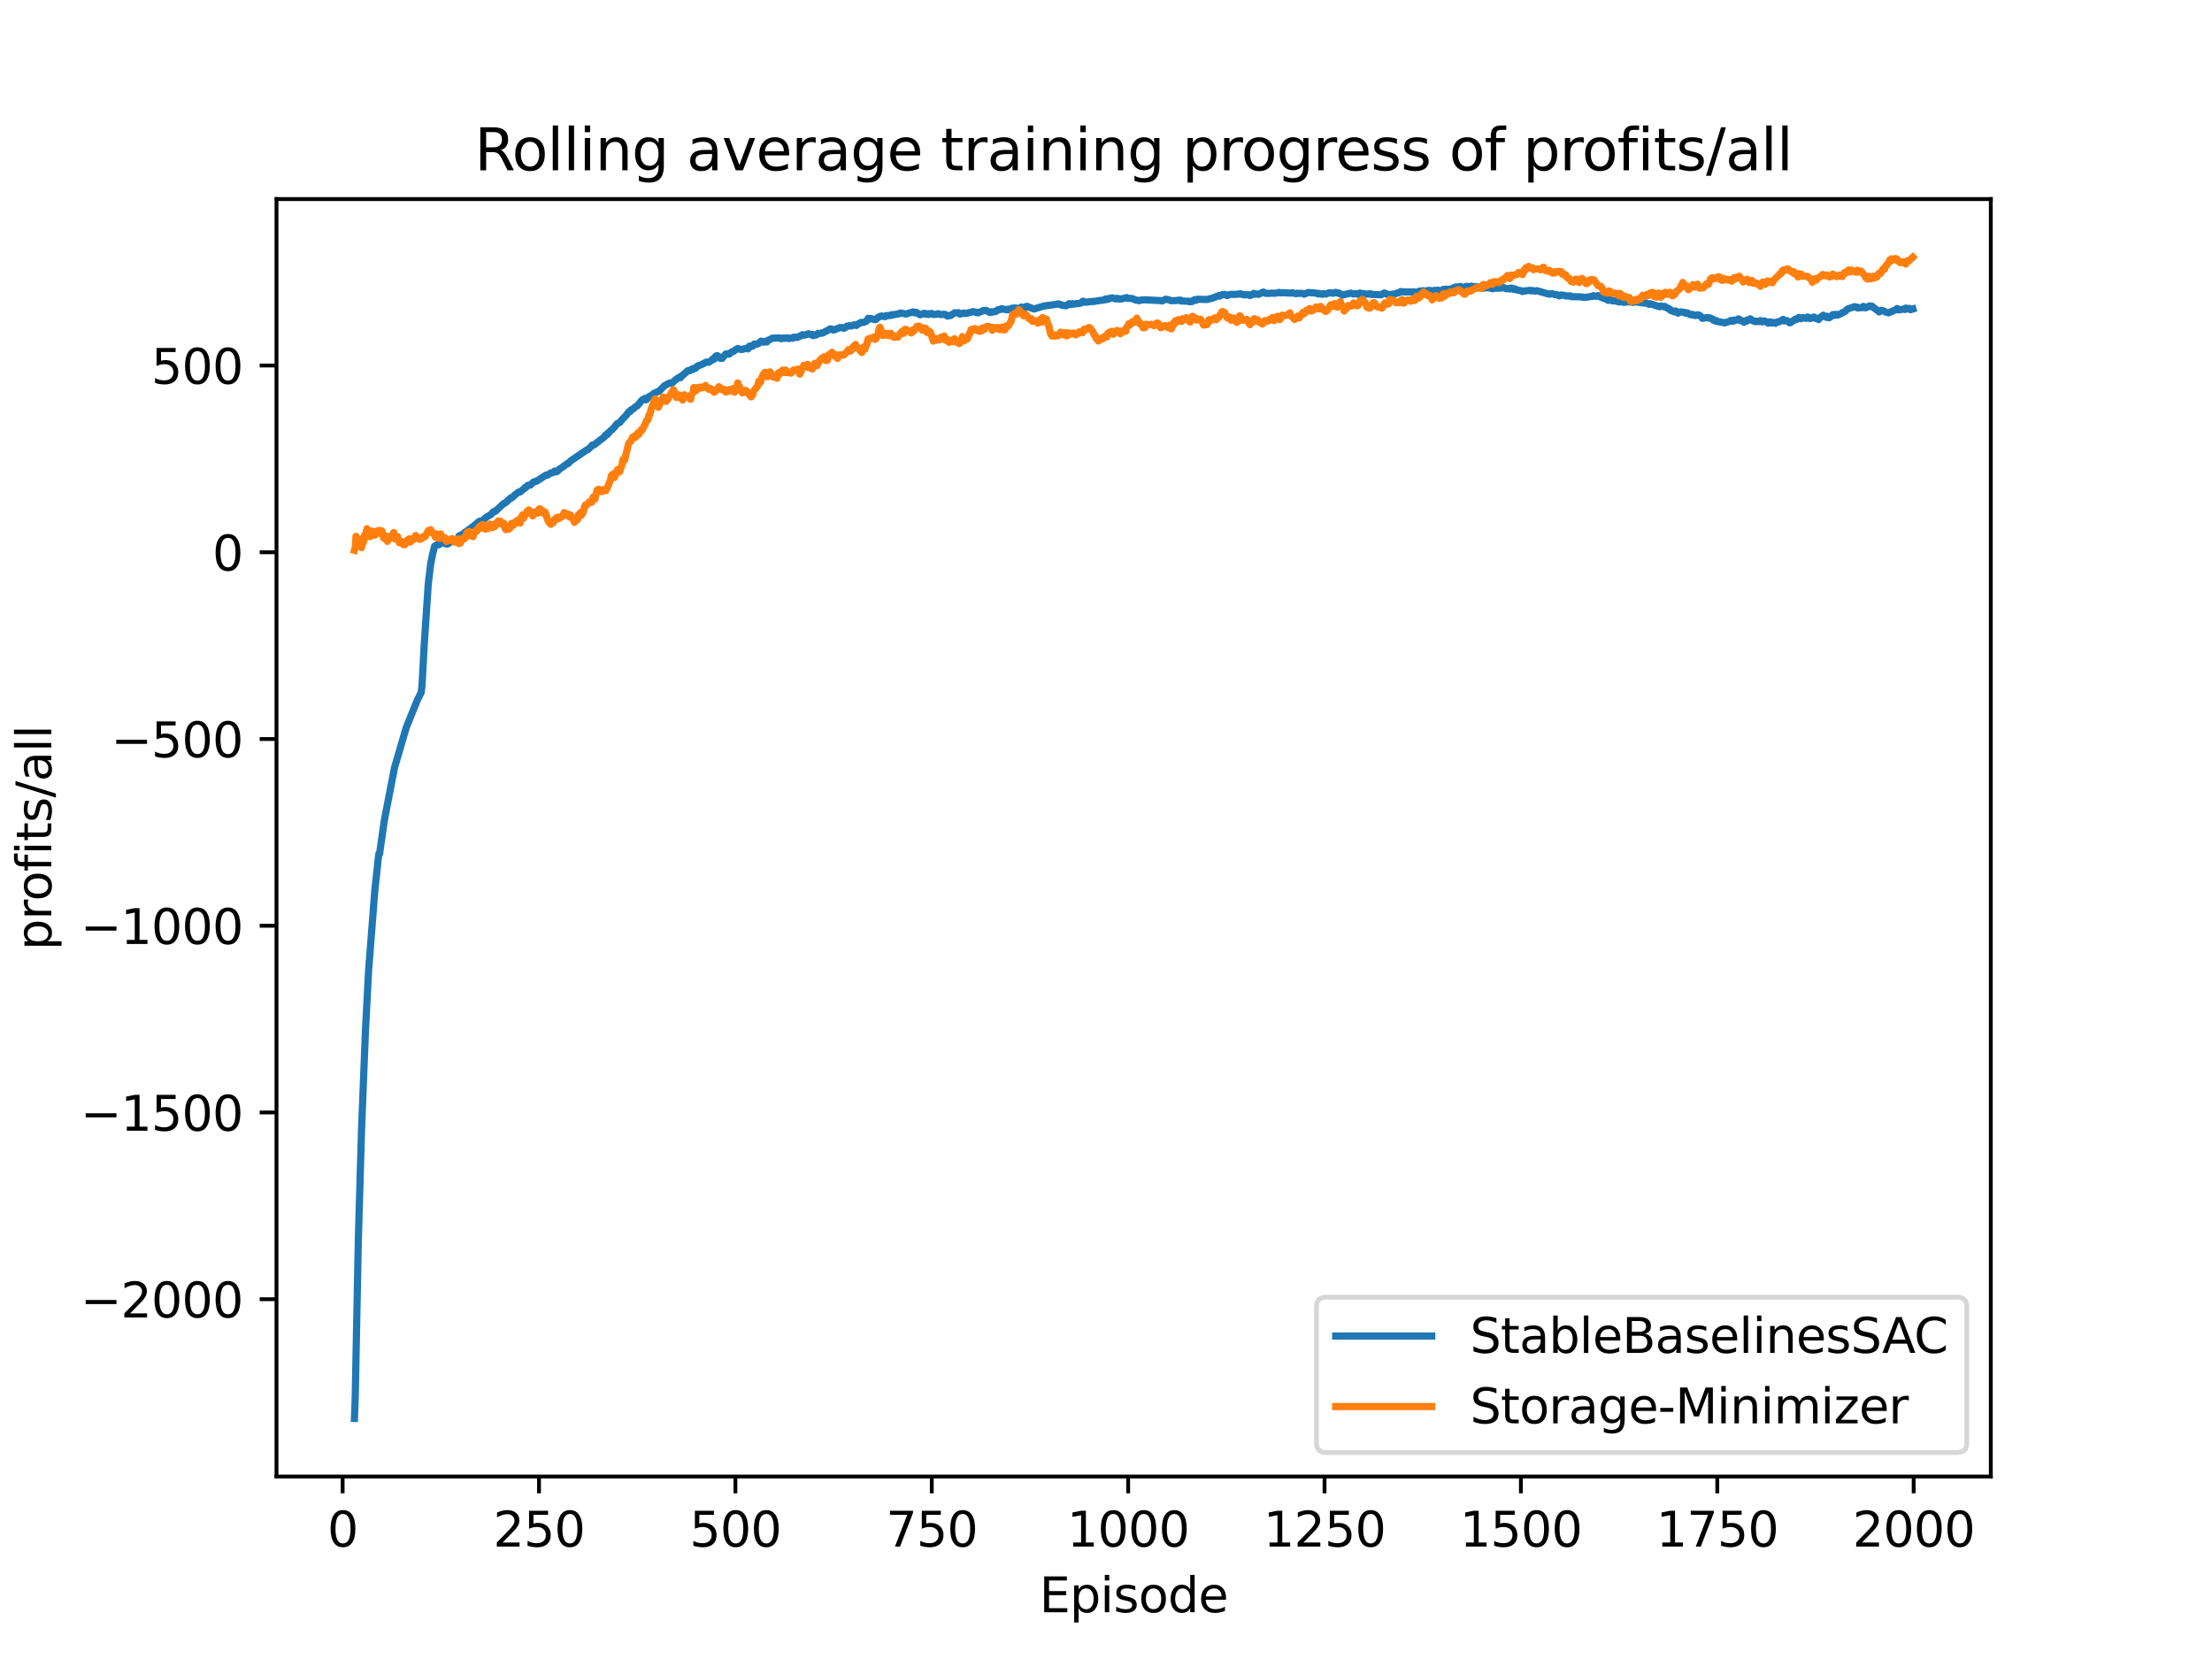 <?xml version="1.0" encoding="utf-8" standalone="no"?>
<!DOCTYPE svg PUBLIC "-//W3C//DTD SVG 1.1//EN"
  "http://www.w3.org/Graphics/SVG/1.1/DTD/svg11.dtd">
<svg xmlns:xlink="http://www.w3.org/1999/xlink" width="460.8pt" height="345.6pt" viewBox="0 0 460.8 345.6" xmlns="http://www.w3.org/2000/svg" version="1.1">
 <defs>
  <style type="text/css">*{stroke-linejoin: round; stroke-linecap: butt}</style>
 </defs>
 <g id="figure_1">
  <g id="patch_1">
   <path d="M 0 345.6 
L 460.8 345.6 
L 460.8 0 
L 0 0 
z
" style="fill: #ffffff"/>
  </g>
  <g id="axes_1">
   <g id="patch_2">
    <path d="M 57.6 307.584 
L 414.72 307.584 
L 414.72 41.472 
L 57.6 41.472 
z
" style="fill: #ffffff"/>
   </g>
   <g id="matplotlib.axis_1">
    <g id="xtick_1">
     <g id="line2d_1">
      <defs>
       <path id="mc7e4955f39" d="M 0 0 
L 0 3.5 
" style="stroke: #000000; stroke-width: 0.8"/>
      </defs>
      <g>
       <use xlink:href="#mc7e4955f39" x="71.378" y="307.584" style="stroke: #000000; stroke-width: 0.8"/>
      </g>
     </g>
     <g id="text_1">
      <!-- 0 -->
      <g transform="translate(68.197 322.182)scale(0.1 -0.1)">
       <defs>
        <path id="DejaVuSans-30" d="M 2034 4250 
Q 1547 4250 1301 3770 
Q 1056 3291 1056 2328 
Q 1056 1369 1301 889 
Q 1547 409 2034 409 
Q 2525 409 2770 889 
Q 3016 1369 3016 2328 
Q 3016 3291 2770 3770 
Q 2525 4250 2034 4250 
z
M 2034 4750 
Q 2819 4750 3233 4129 
Q 3647 3509 3647 2328 
Q 3647 1150 3233 529 
Q 2819 -91 2034 -91 
Q 1250 -91 836 529 
Q 422 1150 422 2328 
Q 422 3509 836 4129 
Q 1250 4750 2034 4750 
z
" transform="scale(0.016)"/>
       </defs>
       <use xlink:href="#DejaVuSans-30"/>
      </g>
     </g>
    </g>
    <g id="xtick_2">
     <g id="line2d_2">
      <g>
       <use xlink:href="#mc7e4955f39" x="112.287" y="307.584" style="stroke: #000000; stroke-width: 0.8"/>
      </g>
     </g>
     <g id="text_2">
      <!-- 250 -->
      <g transform="translate(102.744 322.182)scale(0.1 -0.1)">
       <defs>
        <path id="DejaVuSans-32" d="M 1228 531 
L 3431 531 
L 3431 0 
L 469 0 
L 469 531 
Q 828 903 1448 1529 
Q 2069 2156 2228 2338 
Q 2531 2678 2651 2914 
Q 2772 3150 2772 3378 
Q 2772 3750 2511 3984 
Q 2250 4219 1831 4219 
Q 1534 4219 1204 4116 
Q 875 4013 500 3803 
L 500 4441 
Q 881 4594 1212 4672 
Q 1544 4750 1819 4750 
Q 2544 4750 2975 4387 
Q 3406 4025 3406 3419 
Q 3406 3131 3298 2873 
Q 3191 2616 2906 2266 
Q 2828 2175 2409 1742 
Q 1991 1309 1228 531 
z
" transform="scale(0.016)"/>
        <path id="DejaVuSans-35" d="M 691 4666 
L 3169 4666 
L 3169 4134 
L 1269 4134 
L 1269 2991 
Q 1406 3038 1543 3061 
Q 1681 3084 1819 3084 
Q 2600 3084 3056 2656 
Q 3513 2228 3513 1497 
Q 3513 744 3044 326 
Q 2575 -91 1722 -91 
Q 1428 -91 1123 -41 
Q 819 9 494 109 
L 494 744 
Q 775 591 1075 516 
Q 1375 441 1709 441 
Q 2250 441 2565 725 
Q 2881 1009 2881 1497 
Q 2881 1984 2565 2268 
Q 2250 2553 1709 2553 
Q 1456 2553 1204 2497 
Q 953 2441 691 2322 
L 691 4666 
z
" transform="scale(0.016)"/>
       </defs>
       <use xlink:href="#DejaVuSans-32"/>
       <use xlink:href="#DejaVuSans-35" x="63.623"/>
       <use xlink:href="#DejaVuSans-30" x="127.246"/>
      </g>
     </g>
    </g>
    <g id="xtick_3">
     <g id="line2d_3">
      <g>
       <use xlink:href="#mc7e4955f39" x="153.196" y="307.584" style="stroke: #000000; stroke-width: 0.8"/>
      </g>
     </g>
     <g id="text_3">
      <!-- 500 -->
      <g transform="translate(143.653 322.182)scale(0.1 -0.1)">
       <use xlink:href="#DejaVuSans-35"/>
       <use xlink:href="#DejaVuSans-30" x="63.623"/>
       <use xlink:href="#DejaVuSans-30" x="127.246"/>
      </g>
     </g>
    </g>
    <g id="xtick_4">
     <g id="line2d_4">
      <g>
       <use xlink:href="#mc7e4955f39" x="194.105" y="307.584" style="stroke: #000000; stroke-width: 0.8"/>
      </g>
     </g>
     <g id="text_4">
      <!-- 750 -->
      <g transform="translate(184.562 322.182)scale(0.1 -0.1)">
       <defs>
        <path id="DejaVuSans-37" d="M 525 4666 
L 3525 4666 
L 3525 4397 
L 1831 0 
L 1172 0 
L 2766 4134 
L 525 4134 
L 525 4666 
z
" transform="scale(0.016)"/>
       </defs>
       <use xlink:href="#DejaVuSans-37"/>
       <use xlink:href="#DejaVuSans-35" x="63.623"/>
       <use xlink:href="#DejaVuSans-30" x="127.246"/>
      </g>
     </g>
    </g>
    <g id="xtick_5">
     <g id="line2d_5">
      <g>
       <use xlink:href="#mc7e4955f39" x="235.015" y="307.584" style="stroke: #000000; stroke-width: 0.8"/>
      </g>
     </g>
     <g id="text_5">
      <!-- 1000 -->
      <g transform="translate(222.29 322.182)scale(0.1 -0.1)">
       <defs>
        <path id="DejaVuSans-31" d="M 794 531 
L 1825 531 
L 1825 4091 
L 703 3866 
L 703 4441 
L 1819 4666 
L 2450 4666 
L 2450 531 
L 3481 531 
L 3481 0 
L 794 0 
L 794 531 
z
" transform="scale(0.016)"/>
       </defs>
       <use xlink:href="#DejaVuSans-31"/>
       <use xlink:href="#DejaVuSans-30" x="63.623"/>
       <use xlink:href="#DejaVuSans-30" x="127.246"/>
       <use xlink:href="#DejaVuSans-30" x="190.869"/>
      </g>
     </g>
    </g>
    <g id="xtick_6">
     <g id="line2d_6">
      <g>
       <use xlink:href="#mc7e4955f39" x="275.924" y="307.584" style="stroke: #000000; stroke-width: 0.8"/>
      </g>
     </g>
     <g id="text_6">
      <!-- 1250 -->
      <g transform="translate(263.199 322.182)scale(0.1 -0.1)">
       <use xlink:href="#DejaVuSans-31"/>
       <use xlink:href="#DejaVuSans-32" x="63.623"/>
       <use xlink:href="#DejaVuSans-35" x="127.246"/>
       <use xlink:href="#DejaVuSans-30" x="190.869"/>
      </g>
     </g>
    </g>
    <g id="xtick_7">
     <g id="line2d_7">
      <g>
       <use xlink:href="#mc7e4955f39" x="316.833" y="307.584" style="stroke: #000000; stroke-width: 0.8"/>
      </g>
     </g>
     <g id="text_7">
      <!-- 1500 -->
      <g transform="translate(304.108 322.182)scale(0.1 -0.1)">
       <use xlink:href="#DejaVuSans-31"/>
       <use xlink:href="#DejaVuSans-35" x="63.623"/>
       <use xlink:href="#DejaVuSans-30" x="127.246"/>
       <use xlink:href="#DejaVuSans-30" x="190.869"/>
      </g>
     </g>
    </g>
    <g id="xtick_8">
     <g id="line2d_8">
      <g>
       <use xlink:href="#mc7e4955f39" x="357.742" y="307.584" style="stroke: #000000; stroke-width: 0.8"/>
      </g>
     </g>
     <g id="text_8">
      <!-- 1750 -->
      <g transform="translate(345.017 322.182)scale(0.1 -0.1)">
       <use xlink:href="#DejaVuSans-31"/>
       <use xlink:href="#DejaVuSans-37" x="63.623"/>
       <use xlink:href="#DejaVuSans-35" x="127.246"/>
       <use xlink:href="#DejaVuSans-30" x="190.869"/>
      </g>
     </g>
    </g>
    <g id="xtick_9">
     <g id="line2d_9">
      <g>
       <use xlink:href="#mc7e4955f39" x="398.651" y="307.584" style="stroke: #000000; stroke-width: 0.8"/>
      </g>
     </g>
     <g id="text_9">
      <!-- 2000 -->
      <g transform="translate(385.926 322.182)scale(0.1 -0.1)">
       <use xlink:href="#DejaVuSans-32"/>
       <use xlink:href="#DejaVuSans-30" x="63.623"/>
       <use xlink:href="#DejaVuSans-30" x="127.246"/>
       <use xlink:href="#DejaVuSans-30" x="190.869"/>
      </g>
     </g>
    </g>
    <g id="text_10">
     <!-- Episode -->
     <g transform="translate(216.523 335.861)scale(0.1 -0.1)">
      <defs>
       <path id="DejaVuSans-45" d="M 628 4666 
L 3578 4666 
L 3578 4134 
L 1259 4134 
L 1259 2753 
L 3481 2753 
L 3481 2222 
L 1259 2222 
L 1259 531 
L 3634 531 
L 3634 0 
L 628 0 
L 628 4666 
z
" transform="scale(0.016)"/>
       <path id="DejaVuSans-70" d="M 1159 525 
L 1159 -1331 
L 581 -1331 
L 581 3500 
L 1159 3500 
L 1159 2969 
Q 1341 3281 1617 3432 
Q 1894 3584 2278 3584 
Q 2916 3584 3314 3078 
Q 3713 2572 3713 1747 
Q 3713 922 3314 415 
Q 2916 -91 2278 -91 
Q 1894 -91 1617 61 
Q 1341 213 1159 525 
z
M 3116 1747 
Q 3116 2381 2855 2742 
Q 2594 3103 2138 3103 
Q 1681 3103 1420 2742 
Q 1159 2381 1159 1747 
Q 1159 1113 1420 752 
Q 1681 391 2138 391 
Q 2594 391 2855 752 
Q 3116 1113 3116 1747 
z
" transform="scale(0.016)"/>
       <path id="DejaVuSans-69" d="M 603 3500 
L 1178 3500 
L 1178 0 
L 603 0 
L 603 3500 
z
M 603 4863 
L 1178 4863 
L 1178 4134 
L 603 4134 
L 603 4863 
z
" transform="scale(0.016)"/>
       <path id="DejaVuSans-73" d="M 2834 3397 
L 2834 2853 
Q 2591 2978 2328 3040 
Q 2066 3103 1784 3103 
Q 1356 3103 1142 2972 
Q 928 2841 928 2578 
Q 928 2378 1081 2264 
Q 1234 2150 1697 2047 
L 1894 2003 
Q 2506 1872 2764 1633 
Q 3022 1394 3022 966 
Q 3022 478 2636 193 
Q 2250 -91 1575 -91 
Q 1294 -91 989 -36 
Q 684 19 347 128 
L 347 722 
Q 666 556 975 473 
Q 1284 391 1588 391 
Q 1994 391 2212 530 
Q 2431 669 2431 922 
Q 2431 1156 2273 1281 
Q 2116 1406 1581 1522 
L 1381 1569 
Q 847 1681 609 1914 
Q 372 2147 372 2553 
Q 372 3047 722 3315 
Q 1072 3584 1716 3584 
Q 2034 3584 2315 3537 
Q 2597 3491 2834 3397 
z
" transform="scale(0.016)"/>
       <path id="DejaVuSans-6f" d="M 1959 3097 
Q 1497 3097 1228 2736 
Q 959 2375 959 1747 
Q 959 1119 1226 758 
Q 1494 397 1959 397 
Q 2419 397 2687 759 
Q 2956 1122 2956 1747 
Q 2956 2369 2687 2733 
Q 2419 3097 1959 3097 
z
M 1959 3584 
Q 2709 3584 3137 3096 
Q 3566 2609 3566 1747 
Q 3566 888 3137 398 
Q 2709 -91 1959 -91 
Q 1206 -91 779 398 
Q 353 888 353 1747 
Q 353 2609 779 3096 
Q 1206 3584 1959 3584 
z
" transform="scale(0.016)"/>
       <path id="DejaVuSans-64" d="M 2906 2969 
L 2906 4863 
L 3481 4863 
L 3481 0 
L 2906 0 
L 2906 525 
Q 2725 213 2448 61 
Q 2172 -91 1784 -91 
Q 1150 -91 751 415 
Q 353 922 353 1747 
Q 353 2572 751 3078 
Q 1150 3584 1784 3584 
Q 2172 3584 2448 3432 
Q 2725 3281 2906 2969 
z
M 947 1747 
Q 947 1113 1208 752 
Q 1469 391 1925 391 
Q 2381 391 2643 752 
Q 2906 1113 2906 1747 
Q 2906 2381 2643 2742 
Q 2381 3103 1925 3103 
Q 1469 3103 1208 2742 
Q 947 2381 947 1747 
z
" transform="scale(0.016)"/>
       <path id="DejaVuSans-65" d="M 3597 1894 
L 3597 1613 
L 953 1613 
Q 991 1019 1311 708 
Q 1631 397 2203 397 
Q 2534 397 2845 478 
Q 3156 559 3463 722 
L 3463 178 
Q 3153 47 2828 -22 
Q 2503 -91 2169 -91 
Q 1331 -91 842 396 
Q 353 884 353 1716 
Q 353 2575 817 3079 
Q 1281 3584 2069 3584 
Q 2775 3584 3186 3129 
Q 3597 2675 3597 1894 
z
M 3022 2063 
Q 3016 2534 2758 2815 
Q 2500 3097 2075 3097 
Q 1594 3097 1305 2825 
Q 1016 2553 972 2059 
L 3022 2063 
z
" transform="scale(0.016)"/>
      </defs>
      <use xlink:href="#DejaVuSans-45"/>
      <use xlink:href="#DejaVuSans-70" x="63.184"/>
      <use xlink:href="#DejaVuSans-69" x="126.66"/>
      <use xlink:href="#DejaVuSans-73" x="154.443"/>
      <use xlink:href="#DejaVuSans-6f" x="206.543"/>
      <use xlink:href="#DejaVuSans-64" x="267.725"/>
      <use xlink:href="#DejaVuSans-65" x="331.201"/>
     </g>
    </g>
   </g>
   <g id="matplotlib.axis_2">
    <g id="ytick_1">
     <g id="line2d_10">
      <defs>
       <path id="m48e7142926" d="M 0 0 
L -3.5 0 
" style="stroke: #000000; stroke-width: 0.8"/>
      </defs>
      <g>
       <use xlink:href="#m48e7142926" x="57.6" y="270.649" style="stroke: #000000; stroke-width: 0.8"/>
      </g>
     </g>
     <g id="text_11">
      <!-- −2000 -->
      <g transform="translate(16.77 274.448)scale(0.1 -0.1)">
       <defs>
        <path id="DejaVuSans-2212" d="M 678 2272 
L 4684 2272 
L 4684 1741 
L 678 1741 
L 678 2272 
z
" transform="scale(0.016)"/>
       </defs>
       <use xlink:href="#DejaVuSans-2212"/>
       <use xlink:href="#DejaVuSans-32" x="83.789"/>
       <use xlink:href="#DejaVuSans-30" x="147.412"/>
       <use xlink:href="#DejaVuSans-30" x="211.035"/>
       <use xlink:href="#DejaVuSans-30" x="274.658"/>
      </g>
     </g>
    </g>
    <g id="ytick_2">
     <g id="line2d_11">
      <g>
       <use xlink:href="#m48e7142926" x="57.6" y="231.748" style="stroke: #000000; stroke-width: 0.8"/>
      </g>
     </g>
     <g id="text_12">
      <!-- −1500 -->
      <g transform="translate(16.77 235.548)scale(0.1 -0.1)">
       <use xlink:href="#DejaVuSans-2212"/>
       <use xlink:href="#DejaVuSans-31" x="83.789"/>
       <use xlink:href="#DejaVuSans-35" x="147.412"/>
       <use xlink:href="#DejaVuSans-30" x="211.035"/>
       <use xlink:href="#DejaVuSans-30" x="274.658"/>
      </g>
     </g>
    </g>
    <g id="ytick_3">
     <g id="line2d_12">
      <g>
       <use xlink:href="#m48e7142926" x="57.6" y="192.848" style="stroke: #000000; stroke-width: 0.8"/>
      </g>
     </g>
     <g id="text_13">
      <!-- −1000 -->
      <g transform="translate(16.77 196.647)scale(0.1 -0.1)">
       <use xlink:href="#DejaVuSans-2212"/>
       <use xlink:href="#DejaVuSans-31" x="83.789"/>
       <use xlink:href="#DejaVuSans-30" x="147.412"/>
       <use xlink:href="#DejaVuSans-30" x="211.035"/>
       <use xlink:href="#DejaVuSans-30" x="274.658"/>
      </g>
     </g>
    </g>
    <g id="ytick_4">
     <g id="line2d_13">
      <g>
       <use xlink:href="#m48e7142926" x="57.6" y="153.948" style="stroke: #000000; stroke-width: 0.8"/>
      </g>
     </g>
     <g id="text_14">
      <!-- −500 -->
      <g transform="translate(23.133 157.747)scale(0.1 -0.1)">
       <use xlink:href="#DejaVuSans-2212"/>
       <use xlink:href="#DejaVuSans-35" x="83.789"/>
       <use xlink:href="#DejaVuSans-30" x="147.412"/>
       <use xlink:href="#DejaVuSans-30" x="211.035"/>
      </g>
     </g>
    </g>
    <g id="ytick_5">
     <g id="line2d_14">
      <g>
       <use xlink:href="#m48e7142926" x="57.6" y="115.048" style="stroke: #000000; stroke-width: 0.8"/>
      </g>
     </g>
     <g id="text_15">
      <!-- 0 -->
      <g transform="translate(44.237 118.847)scale(0.1 -0.1)">
       <use xlink:href="#DejaVuSans-30"/>
      </g>
     </g>
    </g>
    <g id="ytick_6">
     <g id="line2d_15">
      <g>
       <use xlink:href="#m48e7142926" x="57.6" y="76.147" style="stroke: #000000; stroke-width: 0.8"/>
      </g>
     </g>
     <g id="text_16">
      <!-- 500 -->
      <g transform="translate(31.512 79.947)scale(0.1 -0.1)">
       <use xlink:href="#DejaVuSans-35"/>
       <use xlink:href="#DejaVuSans-30" x="63.623"/>
       <use xlink:href="#DejaVuSans-30" x="127.246"/>
      </g>
     </g>
    </g>
    <g id="text_17">
     <!-- profits/all -->
     <g transform="translate(10.691 197.945)rotate(-90)scale(0.1 -0.1)">
      <defs>
       <path id="DejaVuSans-72" d="M 2631 2963 
Q 2534 3019 2420 3045 
Q 2306 3072 2169 3072 
Q 1681 3072 1420 2755 
Q 1159 2438 1159 1844 
L 1159 0 
L 581 0 
L 581 3500 
L 1159 3500 
L 1159 2956 
Q 1341 3275 1631 3429 
Q 1922 3584 2338 3584 
Q 2397 3584 2469 3576 
Q 2541 3569 2628 3553 
L 2631 2963 
z
" transform="scale(0.016)"/>
       <path id="DejaVuSans-66" d="M 2375 4863 
L 2375 4384 
L 1825 4384 
Q 1516 4384 1395 4259 
Q 1275 4134 1275 3809 
L 1275 3500 
L 2222 3500 
L 2222 3053 
L 1275 3053 
L 1275 0 
L 697 0 
L 697 3053 
L 147 3053 
L 147 3500 
L 697 3500 
L 697 3744 
Q 697 4328 969 4595 
Q 1241 4863 1831 4863 
L 2375 4863 
z
" transform="scale(0.016)"/>
       <path id="DejaVuSans-74" d="M 1172 4494 
L 1172 3500 
L 2356 3500 
L 2356 3053 
L 1172 3053 
L 1172 1153 
Q 1172 725 1289 603 
Q 1406 481 1766 481 
L 2356 481 
L 2356 0 
L 1766 0 
Q 1100 0 847 248 
Q 594 497 594 1153 
L 594 3053 
L 172 3053 
L 172 3500 
L 594 3500 
L 594 4494 
L 1172 4494 
z
" transform="scale(0.016)"/>
       <path id="DejaVuSans-2f" d="M 1625 4666 
L 2156 4666 
L 531 -594 
L 0 -594 
L 1625 4666 
z
" transform="scale(0.016)"/>
       <path id="DejaVuSans-61" d="M 2194 1759 
Q 1497 1759 1228 1600 
Q 959 1441 959 1056 
Q 959 750 1161 570 
Q 1363 391 1709 391 
Q 2188 391 2477 730 
Q 2766 1069 2766 1631 
L 2766 1759 
L 2194 1759 
z
M 3341 1997 
L 3341 0 
L 2766 0 
L 2766 531 
Q 2569 213 2275 61 
Q 1981 -91 1556 -91 
Q 1019 -91 701 211 
Q 384 513 384 1019 
Q 384 1609 779 1909 
Q 1175 2209 1959 2209 
L 2766 2209 
L 2766 2266 
Q 2766 2663 2505 2880 
Q 2244 3097 1772 3097 
Q 1472 3097 1187 3025 
Q 903 2953 641 2809 
L 641 3341 
Q 956 3463 1253 3523 
Q 1550 3584 1831 3584 
Q 2591 3584 2966 3190 
Q 3341 2797 3341 1997 
z
" transform="scale(0.016)"/>
       <path id="DejaVuSans-6c" d="M 603 4863 
L 1178 4863 
L 1178 0 
L 603 0 
L 603 4863 
z
" transform="scale(0.016)"/>
      </defs>
      <use xlink:href="#DejaVuSans-70"/>
      <use xlink:href="#DejaVuSans-72" x="63.477"/>
      <use xlink:href="#DejaVuSans-6f" x="102.34"/>
      <use xlink:href="#DejaVuSans-66" x="163.521"/>
      <use xlink:href="#DejaVuSans-69" x="198.727"/>
      <use xlink:href="#DejaVuSans-74" x="226.51"/>
      <use xlink:href="#DejaVuSans-73" x="265.719"/>
      <use xlink:href="#DejaVuSans-2f" x="317.818"/>
      <use xlink:href="#DejaVuSans-61" x="351.51"/>
      <use xlink:href="#DejaVuSans-6c" x="412.789"/>
      <use xlink:href="#DejaVuSans-6c" x="440.572"/>
     </g>
    </g>
   </g>
   <g id="line2d_16">
    <path d="M 73.833 295.488 
L 73.996 291.226 
L 74.651 258.157 
L 75.305 235.625 
L 76.124 214.867 
L 76.778 202.296 
L 78.087 185.448 
L 78.905 177.896 
L 79.069 177.894 
L 80.051 170.958 
L 82.178 159.94 
L 84.633 151.549 
L 86.924 145.88 
L 87.742 144.23 
L 87.905 142.915 
L 88.396 133.963 
L 89.215 121.654 
L 89.705 117.563 
L 90.033 115.841 
L 90.524 113.812 
L 91.015 113.478 
L 91.342 113.501 
L 91.996 113.131 
L 92.651 113.064 
L 92.815 113.282 
L 92.978 113.232 
L 93.142 113.347 
L 93.305 113.311 
L 93.796 112.91 
L 94.287 112.785 
L 94.615 112.84 
L 95.105 112.578 
L 95.433 112.385 
L 95.596 111.665 
L 96.251 111.343 
L 96.415 111.377 
L 96.742 110.987 
L 98.215 109.93 
L 98.869 109.411 
L 99.851 108.596 
L 100.505 108.455 
L 101.324 107.733 
L 102.305 107.155 
L 102.796 106.589 
L 103.124 106.563 
L 104.924 104.893 
L 105.251 104.765 
L 106.396 103.725 
L 106.56 103.751 
L 106.887 103.483 
L 107.215 103.128 
L 108.033 102.504 
L 108.36 102.489 
L 108.851 102.045 
L 109.178 101.823 
L 109.342 101.567 
L 109.505 101.602 
L 109.833 101.218 
L 109.996 101.094 
L 110.487 101.054 
L 111.142 100.41 
L 111.305 100.394 
L 111.633 100.226 
L 111.796 100.247 
L 113.76 98.96 
L 114.087 98.959 
L 114.742 98.515 
L 115.069 98.505 
L 115.56 98.124 
L 115.887 98.294 
L 116.051 98.23 
L 116.705 97.602 
L 117.033 97.414 
L 118.178 96.577 
L 118.342 96.579 
L 118.833 96.047 
L 122.269 93.698 
L 122.433 93.687 
L 123.087 93.078 
L 123.415 92.692 
L 123.742 92.681 
L 124.069 92.422 
L 125.705 91.172 
L 125.869 91.069 
L 126.196 90.572 
L 126.524 90.517 
L 126.687 90.193 
L 126.851 90.135 
L 127.178 89.722 
L 127.505 89.5 
L 128.16 88.78 
L 128.487 88.308 
L 129.142 87.987 
L 129.469 87.528 
L 130.287 86.706 
L 130.778 86.055 
L 130.942 85.816 
L 131.269 85.72 
L 131.433 85.395 
L 131.924 85.177 
L 132.415 84.687 
L 132.742 84.56 
L 133.396 83.779 
L 133.724 83.373 
L 133.887 83.226 
L 134.051 83.248 
L 134.378 82.977 
L 134.542 83.297 
L 134.705 83.225 
L 135.196 82.618 
L 135.36 82.513 
L 135.524 82.572 
L 136.178 81.977 
L 137.324 81.457 
L 138.469 80.319 
L 139.451 79.81 
L 139.942 79.828 
L 140.924 78.958 
L 141.578 78.573 
L 141.742 78.694 
L 141.905 78.345 
L 142.069 78.299 
L 142.724 77.706 
L 142.887 77.61 
L 143.215 77.251 
L 143.542 77.159 
L 143.705 77.22 
L 144.196 76.852 
L 144.36 76.961 
L 144.524 76.72 
L 144.851 76.737 
L 145.342 76.216 
L 145.505 76.243 
L 145.669 76.087 
L 145.996 76.02 
L 147.142 75.428 
L 147.633 75.467 
L 148.124 75.155 
L 148.451 74.802 
L 148.778 74.828 
L 149.105 74.191 
L 149.433 74.084 
L 149.596 74.263 
L 149.924 74.372 
L 150.087 74.664 
L 150.415 74.659 
L 151.233 73.717 
L 151.887 73.767 
L 152.215 73.467 
L 152.542 73.239 
L 152.705 73.258 
L 153.196 72.903 
L 153.687 72.587 
L 154.015 72.739 
L 154.342 72.752 
L 154.505 72.82 
L 155.487 72.558 
L 155.651 72.557 
L 155.815 72.681 
L 156.142 72.094 
L 156.305 72.276 
L 156.633 72.021 
L 156.796 72.104 
L 157.124 71.667 
L 157.287 71.762 
L 157.451 71.642 
L 157.778 71.676 
L 158.105 71.514 
L 158.433 71.135 
L 158.596 71.057 
L 159.087 71.289 
L 159.415 71.105 
L 159.742 71.237 
L 160.069 70.851 
L 160.396 70.738 
L 160.887 70.45 
L 162.36 70.405 
L 162.524 70.425 
L 162.687 70.559 
L 163.178 70.409 
L 163.342 70.49 
L 163.669 70.408 
L 163.833 70.461 
L 164.16 70.395 
L 164.324 70.52 
L 164.978 70.421 
L 165.142 70.447 
L 165.305 70.238 
L 165.633 70.288 
L 165.796 70.245 
L 165.96 70.321 
L 166.287 70.182 
L 166.451 70.16 
L 166.615 69.989 
L 166.778 69.987 
L 167.105 69.736 
L 167.596 69.822 
L 168.415 69.539 
L 168.742 69.608 
L 169.069 69.792 
L 169.233 69.653 
L 169.396 69.923 
L 169.56 69.765 
L 169.887 69.792 
L 170.051 69.778 
L 170.378 69.459 
L 171.033 69.438 
L 171.196 69.334 
L 171.36 69.387 
L 172.996 68.499 
L 173.16 68.633 
L 173.324 68.579 
L 173.651 68.767 
L 173.978 68.64 
L 174.633 68.386 
L 174.96 68.23 
L 175.451 68.261 
L 175.615 68.265 
L 175.778 68.398 
L 176.105 68.227 
L 176.433 67.933 
L 176.596 67.983 
L 176.924 67.843 
L 177.251 67.902 
L 177.578 67.831 
L 177.905 67.663 
L 178.233 67.681 
L 178.396 67.807 
L 178.56 67.574 
L 178.887 67.455 
L 179.378 67.154 
L 179.705 67.187 
L 180.033 67.121 
L 180.524 66.882 
L 180.851 66.316 
L 181.178 66.47 
L 181.342 66.326 
L 181.833 66.483 
L 182.324 66.594 
L 182.487 66.549 
L 182.815 66.192 
L 183.469 65.858 
L 183.796 65.837 
L 184.124 65.936 
L 184.451 65.949 
L 184.615 65.756 
L 185.433 65.725 
L 185.596 65.604 
L 185.76 65.672 
L 185.924 65.526 
L 186.087 65.581 
L 186.415 65.511 
L 187.396 65.349 
L 187.56 65.195 
L 188.051 65.278 
L 188.705 65.416 
L 190.178 64.973 
L 190.505 65.17 
L 190.833 65.041 
L 191.651 65.576 
L 191.978 65.437 
L 192.142 65.444 
L 192.469 65.257 
L 192.633 65.265 
L 192.96 65.47 
L 193.287 65.357 
L 193.451 65.509 
L 193.615 65.353 
L 194.105 65.302 
L 194.269 65.492 
L 195.087 65.48 
L 195.415 65.341 
L 195.905 65.525 
L 196.56 65.492 
L 196.724 65.463 
L 196.887 65.576 
L 197.051 65.548 
L 197.378 65.853 
L 197.705 65.717 
L 198.033 65.733 
L 198.851 65.16 
L 199.178 65.163 
L 199.505 65.237 
L 199.669 65.138 
L 199.996 65.431 
L 200.815 65.195 
L 201.142 65.314 
L 202.778 64.906 
L 203.269 65.078 
L 203.433 65.13 
L 203.596 65.045 
L 203.76 65.162 
L 204.087 65.03 
L 204.742 64.755 
L 204.905 64.669 
L 205.069 64.71 
L 205.396 64.643 
L 206.051 65.007 
L 206.215 65.103 
L 206.542 64.942 
L 206.705 65.037 
L 207.196 64.873 
L 207.36 64.916 
L 207.524 64.837 
L 207.851 64.552 
L 208.015 64.56 
L 208.342 64.429 
L 208.505 64.466 
L 208.669 64.295 
L 209.324 64.458 
L 209.651 64.493 
L 209.815 64.551 
L 209.978 64.405 
L 210.142 64.507 
L 210.305 64.401 
L 210.633 64.371 
L 210.796 64.2 
L 211.124 64.202 
L 211.451 64.142 
L 211.615 64.154 
L 211.778 64.305 
L 212.433 64.22 
L 212.76 63.964 
L 212.924 64.171 
L 213.578 63.928 
L 213.742 63.994 
L 213.905 63.799 
L 215.378 64.371 
L 217.505 63.737 
L 219.796 63.433 
L 220.451 63.291 
L 220.778 63.462 
L 220.942 63.427 
L 221.269 63.598 
L 222.087 63.701 
L 222.742 63.261 
L 223.069 63.444 
L 223.396 63.253 
L 223.56 63.356 
L 224.215 63.249 
L 224.542 63.251 
L 225.033 63.173 
L 225.36 63.022 
L 225.524 62.785 
L 225.687 62.744 
L 226.015 62.945 
L 226.342 62.948 
L 227.487 62.799 
L 227.815 62.818 
L 228.633 62.665 
L 230.105 62.474 
L 230.269 62.288 
L 230.596 62.389 
L 230.76 62.221 
L 230.924 62.305 
L 231.251 62.117 
L 231.742 62.043 
L 232.233 62.231 
L 232.396 62.259 
L 232.724 62.14 
L 233.051 62.302 
L 233.215 62.233 
L 233.542 62.292 
L 234.687 61.995 
L 234.851 62.125 
L 235.342 62.153 
L 235.833 62.183 
L 236.651 62.537 
L 236.815 62.511 
L 237.142 62.597 
L 237.305 62.641 
L 237.633 62.521 
L 238.451 62.45 
L 239.269 62.494 
L 239.596 62.512 
L 241.887 62.625 
L 242.051 62.703 
L 242.869 62.332 
L 243.36 62.419 
L 244.015 62.656 
L 244.342 62.628 
L 244.996 62.61 
L 245.487 62.539 
L 245.651 62.515 
L 245.815 62.626 
L 245.978 62.532 
L 246.142 62.704 
L 247.615 62.752 
L 247.778 62.859 
L 248.105 62.742 
L 248.269 62.836 
L 248.76 62.478 
L 248.924 62.428 
L 249.087 62.572 
L 249.251 62.515 
L 249.415 62.339 
L 251.542 62.388 
L 251.869 62.27 
L 252.524 62.131 
L 253.833 61.597 
L 253.996 61.7 
L 254.16 61.544 
L 254.324 61.574 
L 254.651 61.365 
L 254.978 61.345 
L 255.142 61.323 
L 255.633 61.582 
L 256.124 61.383 
L 256.615 61.289 
L 256.942 61.34 
L 257.924 61.285 
L 258.415 61.187 
L 258.742 61.342 
L 258.905 61.312 
L 259.233 61.442 
L 259.887 61.358 
L 260.215 61.507 
L 260.378 61.571 
L 260.705 61.36 
L 260.869 61.382 
L 261.196 61.107 
L 261.524 61.286 
L 262.015 61.244 
L 262.178 61.321 
L 263.16 60.838 
L 263.651 61.101 
L 264.469 61.118 
L 264.796 61.065 
L 265.124 61.073 
L 265.615 61.092 
L 266.269 60.974 
L 266.433 60.905 
L 266.76 61.019 
L 267.251 60.971 
L 268.396 61.03 
L 268.887 61.073 
L 269.215 60.966 
L 269.705 61.137 
L 270.033 61.189 
L 270.196 61.094 
L 270.524 61.109 
L 271.342 61.114 
L 271.669 61.284 
L 272.487 60.934 
L 274.287 61.064 
L 274.615 61.241 
L 274.778 61.13 
L 275.433 61.32 
L 275.596 61.18 
L 276.251 61.251 
L 276.905 60.978 
L 277.233 60.985 
L 277.56 61.062 
L 277.724 61.096 
L 278.215 60.899 
L 278.542 61.04 
L 278.869 61.02 
L 279.196 61.235 
L 279.36 61.253 
L 279.687 61.479 
L 280.015 61.388 
L 280.669 61.221 
L 281.16 61.131 
L 281.324 61.056 
L 281.978 61.249 
L 282.142 61.165 
L 282.469 61.201 
L 282.633 61.151 
L 282.96 61.337 
L 283.287 61.049 
L 283.778 61.188 
L 283.942 61.137 
L 284.269 61.238 
L 285.087 61.287 
L 285.415 61.18 
L 285.742 61.361 
L 286.069 61.334 
L 287.705 61.421 
L 288.36 61.026 
L 288.687 61.131 
L 289.015 61.373 
L 289.996 61.304 
L 290.16 61.4 
L 290.324 61.24 
L 290.651 61.224 
L 290.978 61.064 
L 291.469 60.971 
L 291.796 60.73 
L 292.287 60.803 
L 292.615 60.805 
L 293.433 60.819 
L 293.76 60.817 
L 294.578 60.796 
L 294.742 60.911 
L 295.069 60.84 
L 295.396 60.859 
L 295.724 60.624 
L 296.215 60.632 
L 296.378 60.569 
L 296.705 60.604 
L 297.196 60.584 
L 297.687 60.479 
L 297.851 60.575 
L 298.015 60.526 
L 298.342 60.587 
L 298.669 60.611 
L 298.833 60.482 
L 299.16 60.574 
L 299.324 60.578 
L 299.487 60.436 
L 299.978 60.575 
L 300.305 60.505 
L 300.469 60.474 
L 300.633 60.298 
L 301.124 60.257 
L 302.105 60.272 
L 303.251 59.785 
L 303.415 59.84 
L 303.742 59.754 
L 304.233 59.666 
L 304.396 59.795 
L 304.724 59.82 
L 304.887 59.875 
L 305.542 59.632 
L 306.033 59.762 
L 306.524 59.611 
L 306.851 59.791 
L 307.178 59.69 
L 307.505 59.781 
L 307.669 59.735 
L 307.996 59.841 
L 308.16 59.899 
L 308.324 59.753 
L 308.815 59.939 
L 309.142 60.019 
L 309.796 59.918 
L 309.96 59.977 
L 310.124 59.871 
L 310.615 60.082 
L 310.778 60.052 
L 310.942 60.157 
L 311.596 59.96 
L 312.087 60.06 
L 312.415 60.031 
L 312.905 59.968 
L 313.233 59.893 
L 313.56 60.026 
L 313.724 60.139 
L 314.051 60.123 
L 314.542 60.199 
L 314.705 60.006 
L 314.869 60.102 
L 315.196 60.078 
L 315.36 60.307 
L 315.687 60.211 
L 316.015 60.403 
L 316.669 60.53 
L 316.833 60.535 
L 317.16 60.736 
L 317.651 60.595 
L 318.305 60.541 
L 318.633 60.477 
L 318.96 60.59 
L 319.124 60.5 
L 319.778 60.659 
L 320.105 60.542 
L 322.396 61.198 
L 322.56 61.175 
L 322.724 61.284 
L 323.378 61.173 
L 323.869 61.365 
L 324.36 61.39 
L 324.851 61.641 
L 325.178 61.447 
L 325.833 61.519 
L 326.16 61.654 
L 327.142 61.643 
L 327.305 61.792 
L 328.451 61.82 
L 329.105 61.835 
L 329.433 61.844 
L 329.76 61.927 
L 330.251 61.956 
L 331.233 61.801 
L 331.56 61.736 
L 331.724 61.752 
L 331.887 61.591 
L 332.542 61.752 
L 332.869 61.584 
L 333.033 61.593 
L 333.36 61.845 
L 333.687 61.997 
L 334.178 62.161 
L 334.833 62.394 
L 334.996 62.57 
L 335.16 62.339 
L 335.487 62.304 
L 335.815 62.656 
L 336.469 62.677 
L 337.287 62.913 
L 337.942 62.825 
L 338.269 62.997 
L 338.433 62.891 
L 338.76 62.926 
L 338.924 62.842 
L 339.251 62.882 
L 340.233 62.988 
L 340.396 62.846 
L 342.36 63.109 
L 342.851 63.161 
L 343.015 63.112 
L 343.505 63.393 
L 343.833 63.285 
L 345.469 63.842 
L 345.796 63.9 
L 345.96 63.743 
L 346.615 63.889 
L 346.778 63.823 
L 346.942 64.022 
L 347.105 63.998 
L 347.433 64.246 
L 347.596 64.246 
L 347.76 64.436 
L 347.924 64.449 
L 348.087 64.707 
L 348.415 64.76 
L 348.742 64.966 
L 349.069 64.777 
L 349.56 65.23 
L 350.051 64.959 
L 350.378 65.008 
L 350.869 65.054 
L 351.033 65.224 
L 351.524 65.179 
L 352.015 65.52 
L 352.342 65.592 
L 352.505 65.472 
L 353.16 65.747 
L 353.651 65.566 
L 353.815 65.702 
L 353.978 65.647 
L 354.469 66.06 
L 354.633 66.315 
L 355.615 66.16 
L 355.942 66.265 
L 356.105 66.19 
L 356.76 66.47 
L 356.924 66.704 
L 357.087 66.632 
L 357.415 66.924 
L 357.578 66.811 
L 357.905 67.009 
L 359.051 67.179 
L 359.215 67.273 
L 360.36 66.919 
L 360.524 66.765 
L 361.015 66.919 
L 361.178 66.668 
L 361.342 66.809 
L 361.996 66.549 
L 362.16 66.429 
L 362.324 66.51 
L 362.487 66.784 
L 362.978 66.813 
L 363.305 67.124 
L 363.469 66.954 
L 363.633 66.982 
L 363.96 66.648 
L 364.124 66.786 
L 364.287 66.572 
L 364.451 66.642 
L 364.615 66.409 
L 365.269 66.891 
L 365.596 66.907 
L 365.76 67.021 
L 365.924 66.897 
L 366.415 66.986 
L 366.742 66.779 
L 367.069 67.054 
L 367.233 66.916 
L 367.396 66.996 
L 367.56 66.848 
L 367.887 67.006 
L 368.378 67.321 
L 368.542 67.262 
L 368.705 67.05 
L 369.033 67.295 
L 369.196 67.128 
L 369.36 67.269 
L 369.524 67.199 
L 369.851 67.357 
L 370.178 67.082 
L 370.669 67.028 
L 371.324 66.606 
L 371.487 66.545 
L 371.651 66.861 
L 371.978 66.83 
L 372.305 66.801 
L 372.796 67.245 
L 372.96 67.229 
L 373.451 66.874 
L 373.778 66.645 
L 373.942 66.51 
L 374.105 66.619 
L 374.433 66.313 
L 374.596 66.333 
L 374.76 66.115 
L 374.924 66.19 
L 375.087 66.394 
L 375.251 66.212 
L 375.415 66.319 
L 375.578 66.151 
L 376.233 66.312 
L 376.56 66.044 
L 376.724 66.222 
L 376.887 66.225 
L 377.051 66.375 
L 377.869 66.037 
L 378.196 66.335 
L 378.36 66.314 
L 378.851 66.568 
L 379.178 66.11 
L 379.342 66.079 
L 379.669 65.778 
L 379.833 65.673 
L 380.487 66.114 
L 380.651 65.89 
L 380.978 66.201 
L 381.305 66.064 
L 381.633 65.711 
L 381.796 65.542 
L 382.124 65.682 
L 382.287 65.488 
L 382.451 65.561 
L 382.615 65.506 
L 382.778 65.67 
L 383.105 65.487 
L 383.433 65.393 
L 383.76 65.146 
L 384.251 64.962 
L 384.905 64.354 
L 386.051 63.989 
L 386.378 63.877 
L 386.705 64.058 
L 386.869 63.97 
L 387.033 64.163 
L 388.015 64.061 
L 388.178 63.823 
L 388.342 64.092 
L 388.505 64.048 
L 388.669 64.122 
L 389.487 63.715 
L 389.651 63.864 
L 389.978 63.785 
L 390.469 64.21 
L 390.96 64.547 
L 391.287 64.831 
L 391.451 64.982 
L 391.778 64.712 
L 391.942 64.637 
L 392.105 64.745 
L 392.269 64.715 
L 392.924 65.047 
L 393.415 65.169 
L 395.051 64.469 
L 395.215 64.265 
L 395.542 64.581 
L 396.524 64.388 
L 396.851 64.47 
L 397.015 64.178 
L 397.178 64.357 
L 397.669 64.233 
L 397.833 64.266 
L 397.996 64.522 
L 398.487 64.362 
L 398.487 64.362 
" clip-path="url(#pcbaa4e215d)" style="fill: none; stroke: #1f77b4; stroke-width: 1.5; stroke-linecap: square"/>
   </g>
   <g id="line2d_17">
    <path d="M 73.833 114.643 
L 73.996 114.097 
L 74.16 111.713 
L 74.324 113.403 
L 74.487 113.375 
L 74.651 112.763 
L 74.815 113.181 
L 74.978 112.28 
L 75.142 112.61 
L 75.305 114.078 
L 75.633 112.806 
L 75.796 112.732 
L 75.96 111.442 
L 76.124 111.5 
L 76.451 110.148 
L 76.615 110.4 
L 76.778 111.342 
L 76.942 111.08 
L 77.105 111.801 
L 77.433 110.636 
L 77.596 111.258 
L 77.76 111.401 
L 77.924 110.776 
L 78.087 111.489 
L 78.251 111.175 
L 78.415 111.197 
L 78.578 111.049 
L 78.742 110.542 
L 78.905 111.064 
L 79.069 110.496 
L 79.233 111.055 
L 79.56 110.606 
L 79.887 112.015 
L 80.051 111.897 
L 80.215 112.277 
L 80.378 112.227 
L 80.542 111.674 
L 80.705 112.779 
L 81.033 112.259 
L 81.196 112.043 
L 81.36 112.048 
L 81.851 111.184 
L 82.015 110.935 
L 82.178 111.367 
L 82.342 112.297 
L 82.505 111.895 
L 82.669 112.013 
L 82.833 111.8 
L 83.16 113.04 
L 83.324 112.966 
L 83.651 113.158 
L 83.815 112.831 
L 83.978 113.443 
L 84.305 113.487 
L 84.96 112.42 
L 85.124 112.549 
L 85.287 112.234 
L 85.451 112.942 
L 85.615 112.805 
L 85.942 112.251 
L 86.105 112.443 
L 86.596 111.553 
L 86.76 112.126 
L 87.087 112.158 
L 87.415 112.332 
L 87.578 112.36 
L 87.742 111.984 
L 87.905 112.124 
L 88.069 111.807 
L 88.396 111.794 
L 88.56 111.777 
L 89.215 110.542 
L 89.705 110.34 
L 90.033 111.005 
L 90.36 111.092 
L 90.687 111.907 
L 91.015 111.25 
L 91.178 112.025 
L 91.342 111.916 
L 91.505 112.15 
L 91.669 111.968 
L 91.833 111.221 
L 91.996 112.07 
L 92.324 111.966 
L 92.651 112.009 
L 92.978 112.795 
L 93.633 112.393 
L 93.796 112.586 
L 93.96 112.53 
L 94.124 112.195 
L 94.287 112.305 
L 94.615 112.897 
L 94.778 112.901 
L 95.433 112.258 
L 95.596 113.246 
L 95.76 112.994 
L 95.924 113.09 
L 96.251 112.293 
L 96.578 111.972 
L 96.742 112.238 
L 97.069 111.854 
L 97.233 110.99 
L 97.396 110.847 
L 97.56 110.87 
L 97.724 110.718 
L 97.887 110.812 
L 98.051 111.607 
L 98.215 111.472 
L 98.542 111.792 
L 98.869 110.718 
L 99.033 110.753 
L 99.196 110.523 
L 99.36 110.641 
L 99.524 110.092 
L 100.015 109.55 
L 100.342 110.022 
L 100.505 109.276 
L 100.669 109.311 
L 100.996 110.161 
L 101.16 110.227 
L 101.324 110.048 
L 101.487 110.116 
L 101.651 109.965 
L 101.815 110.062 
L 101.978 109.186 
L 102.142 109.202 
L 102.469 109.901 
L 102.633 109.502 
L 102.796 109.544 
L 102.96 109.754 
L 103.124 109.646 
L 103.287 109.008 
L 103.451 109.214 
L 103.615 109.001 
L 103.778 108.513 
L 103.942 108.798 
L 104.105 108.597 
L 104.269 108.591 
L 104.433 109.19 
L 104.924 108.981 
L 105.251 110.181 
L 105.415 110.339 
L 105.578 109.573 
L 105.905 110.264 
L 106.233 110.04 
L 106.56 109.036 
L 106.887 109.459 
L 107.051 108.952 
L 107.215 109.165 
L 107.378 108.728 
L 107.542 108.865 
L 107.705 108.439 
L 107.869 108.517 
L 108.033 108.32 
L 108.36 108.964 
L 108.524 107.803 
L 108.687 107.726 
L 108.851 107.256 
L 109.015 107.99 
L 109.505 107.115 
L 109.669 106.963 
L 109.833 106.482 
L 109.996 106.422 
L 110.16 106.215 
L 110.487 106.647 
L 110.651 107.029 
L 110.815 107.059 
L 110.978 107.477 
L 111.142 106.769 
L 111.633 106.578 
L 111.96 106.942 
L 112.287 106.061 
L 112.451 105.967 
L 112.615 106.367 
L 112.778 106.252 
L 112.942 106.307 
L 113.105 106.87 
L 113.269 106.835 
L 113.433 106.607 
L 113.596 106.716 
L 114.087 108.285 
L 114.415 108.878 
L 114.578 108.723 
L 114.742 109.221 
L 115.069 108.729 
L 115.233 108.889 
L 115.396 108.357 
L 115.887 107.873 
L 116.051 108.161 
L 116.215 107.724 
L 116.378 108.042 
L 117.196 107.525 
L 117.524 106.775 
L 117.851 107.23 
L 118.015 107.334 
L 118.178 107.115 
L 118.342 107.092 
L 118.669 107.714 
L 118.833 107.294 
L 118.996 107.713 
L 119.16 107.732 
L 119.324 107.876 
L 119.651 108.8 
L 120.142 108.316 
L 120.305 108.253 
L 120.469 107.253 
L 120.633 107.22 
L 120.796 107.458 
L 120.96 106.768 
L 121.124 107.345 
L 121.451 106.802 
L 121.778 105.581 
L 121.942 105.186 
L 122.105 105.257 
L 122.269 105.154 
L 122.76 104.572 
L 122.924 104.56 
L 123.087 104.688 
L 123.251 104.614 
L 123.578 103.555 
L 123.905 103.992 
L 124.233 102.746 
L 124.396 102.082 
L 124.724 101.93 
L 125.051 102.249 
L 125.215 102.224 
L 125.378 102.421 
L 125.542 102.058 
L 125.705 101.975 
L 126.196 102.219 
L 126.524 101.586 
L 127.178 99.986 
L 127.342 99.127 
L 127.669 98.786 
L 127.833 98.66 
L 127.996 99.477 
L 128.651 97.83 
L 128.815 97.924 
L 128.978 98.34 
L 129.142 98.204 
L 129.305 97.431 
L 129.469 97.261 
L 129.796 95.698 
L 129.96 95.918 
L 130.124 95.85 
L 130.942 92.392 
L 131.269 92.007 
L 131.433 91.925 
L 131.76 91.079 
L 131.924 91.054 
L 132.087 90.881 
L 132.251 91.16 
L 132.415 91.081 
L 132.578 90.563 
L 132.742 90.691 
L 132.905 90.169 
L 133.069 90.491 
L 133.56 89.535 
L 133.724 89.663 
L 134.051 89.014 
L 134.378 88.402 
L 134.705 87.578 
L 134.869 87.593 
L 135.033 87.282 
L 135.196 86.462 
L 135.36 86.378 
L 135.687 85.054 
L 135.851 84.827 
L 136.342 83.368 
L 136.505 83.094 
L 136.669 83.487 
L 136.833 83.45 
L 136.996 84.64 
L 137.16 84.84 
L 137.815 83.382 
L 137.978 83.177 
L 138.142 82.689 
L 138.305 82.802 
L 138.633 83.611 
L 138.796 83.604 
L 138.96 83.02 
L 139.124 83.207 
L 139.451 82.519 
L 139.615 82.279 
L 139.942 81.648 
L 140.105 81.906 
L 140.269 81.172 
L 140.596 81.916 
L 140.76 82.133 
L 140.924 82.8 
L 141.087 82.799 
L 141.251 82.233 
L 141.415 82.25 
L 141.578 82.829 
L 142.069 82.761 
L 142.233 83.324 
L 142.56 82.232 
L 143.215 82.762 
L 143.378 82.595 
L 143.705 83.044 
L 143.869 83.168 
L 144.033 82.212 
L 144.36 81.801 
L 144.524 80.731 
L 144.851 81.292 
L 145.015 81.384 
L 145.342 80.721 
L 145.505 80.839 
L 145.669 80.791 
L 145.833 80.862 
L 145.996 80.612 
L 146.324 80.749 
L 146.651 80.709 
L 146.978 80.299 
L 147.142 80.612 
L 147.305 80.662 
L 147.633 81.093 
L 147.796 81.144 
L 147.96 80.907 
L 148.778 81.705 
L 148.942 81.481 
L 149.105 81.477 
L 149.433 81.026 
L 149.76 80.56 
L 150.087 80.821 
L 150.251 81.089 
L 150.415 81.117 
L 150.578 81.277 
L 150.742 81.091 
L 151.069 81.554 
L 151.233 81.675 
L 151.396 81.63 
L 151.56 81.285 
L 151.724 81.512 
L 151.887 81.134 
L 152.215 81.481 
L 152.542 81.408 
L 152.705 80.934 
L 152.869 81.526 
L 153.033 81.691 
L 153.196 81.259 
L 153.36 81.379 
L 153.687 79.773 
L 153.851 80.369 
L 154.015 80.444 
L 154.669 81.848 
L 154.996 81.543 
L 155.16 81.731 
L 155.324 81.313 
L 155.651 81.77 
L 155.815 81.68 
L 155.978 81.837 
L 156.142 82.331 
L 156.305 82.257 
L 156.469 82.674 
L 156.796 82.265 
L 156.96 81.492 
L 157.778 80.505 
L 158.105 79.406 
L 158.269 79.805 
L 158.433 79.518 
L 158.924 78.1 
L 159.087 78.141 
L 159.251 77.644 
L 159.415 77.542 
L 159.578 77.663 
L 159.905 78.476 
L 160.069 77.701 
L 160.396 77.457 
L 160.56 77.699 
L 160.724 78.273 
L 160.887 78.224 
L 161.051 78.549 
L 161.215 78.282 
L 161.869 78.808 
L 162.196 77.639 
L 162.36 78.006 
L 162.687 77.464 
L 163.015 77.105 
L 163.178 77.252 
L 163.342 77.58 
L 163.505 77.607 
L 163.669 77.086 
L 163.833 77.603 
L 163.996 77.615 
L 164.16 77.488 
L 164.487 77.674 
L 164.815 77.72 
L 165.305 77.066 
L 165.469 77.212 
L 166.287 76.885 
L 166.615 77.945 
L 167.433 76.098 
L 167.76 76.357 
L 167.924 76.163 
L 168.087 76.201 
L 168.251 75.892 
L 168.415 76.567 
L 168.578 76.239 
L 168.742 76.499 
L 168.905 76.536 
L 169.069 76.839 
L 169.233 76.857 
L 169.724 75.692 
L 169.887 75.74 
L 170.215 76.182 
L 170.378 75.51 
L 170.542 75.554 
L 170.869 74.944 
L 171.033 74.916 
L 171.196 74.616 
L 171.524 74.907 
L 171.687 74.317 
L 172.015 75.084 
L 172.178 74.716 
L 172.342 75.071 
L 172.669 73.849 
L 172.833 74.012 
L 173.324 73.384 
L 173.487 73.87 
L 173.651 73.923 
L 173.815 74.163 
L 174.142 73.914 
L 174.469 74.665 
L 174.796 73.947 
L 175.287 73.906 
L 175.451 74.017 
L 175.615 73.863 
L 175.778 73.963 
L 176.433 73.291 
L 176.76 72.856 
L 177.087 73.174 
L 177.251 72.925 
L 177.415 72.928 
L 177.578 72.374 
L 177.742 72.255 
L 178.069 71.905 
L 178.233 71.761 
L 178.396 72.449 
L 178.56 72.258 
L 178.724 72.49 
L 178.887 72.528 
L 179.215 73.098 
L 179.542 73.434 
L 179.869 72.308 
L 180.033 72.398 
L 180.196 72.712 
L 180.36 72.009 
L 180.524 71.865 
L 180.851 70.605 
L 181.015 70.679 
L 181.178 70.485 
L 181.505 70.588 
L 181.996 70.215 
L 182.16 70.316 
L 182.324 70.692 
L 182.487 70.555 
L 182.815 69.89 
L 183.142 68.47 
L 183.305 68.161 
L 183.796 69.344 
L 183.96 69.907 
L 184.287 69.451 
L 184.615 69.589 
L 184.778 69.829 
L 184.942 69.443 
L 185.269 69.928 
L 185.433 69.933 
L 185.596 69.44 
L 185.76 69.987 
L 185.924 69.898 
L 186.251 70.282 
L 186.415 70.252 
L 186.742 70.008 
L 187.069 70.219 
L 187.56 69.42 
L 187.724 69.545 
L 187.887 69.04 
L 188.051 69.139 
L 188.215 69.44 
L 188.378 69.135 
L 188.542 68.59 
L 188.705 68.888 
L 188.869 68.682 
L 189.196 69 
L 189.851 69.358 
L 190.178 68.72 
L 190.342 68.992 
L 190.996 67.994 
L 191.324 68.061 
L 191.487 67.96 
L 191.651 68.387 
L 191.815 68.182 
L 191.978 68.233 
L 192.142 68.79 
L 192.305 68.527 
L 192.469 68.554 
L 192.633 68.311 
L 192.796 68.35 
L 192.96 68.571 
L 193.124 69.252 
L 193.451 69.253 
L 193.615 69.009 
L 193.778 69.146 
L 194.105 70.023 
L 194.433 71.067 
L 194.76 70.79 
L 194.924 70.495 
L 195.087 70.878 
L 195.251 70.767 
L 195.415 70.822 
L 195.578 70.586 
L 195.742 70.784 
L 196.069 70.21 
L 196.396 70.611 
L 196.724 69.991 
L 196.887 70.773 
L 197.051 70.917 
L 197.215 70.909 
L 197.542 70.777 
L 197.705 71.315 
L 198.196 71.069 
L 198.36 71.163 
L 198.524 70.838 
L 198.687 70.831 
L 198.851 70.557 
L 199.178 71.279 
L 199.669 71.296 
L 199.833 71.578 
L 200.16 71.235 
L 200.487 70.109 
L 200.815 71.024 
L 201.142 70.556 
L 201.469 70.668 
L 201.633 70.355 
L 201.96 69.443 
L 202.124 69.373 
L 202.287 68.648 
L 202.451 68.738 
L 202.615 68.579 
L 202.942 68.749 
L 203.105 68.441 
L 203.433 68.806 
L 203.596 68.71 
L 203.924 69.007 
L 204.251 68.553 
L 204.415 68.967 
L 204.742 68.282 
L 205.069 68.635 
L 205.233 68.286 
L 205.396 68.213 
L 205.56 68 
L 205.724 68.054 
L 205.887 67.974 
L 206.542 68.312 
L 206.705 68.81 
L 206.869 68.184 
L 207.033 68.517 
L 207.524 68.253 
L 207.687 68.386 
L 207.851 68.205 
L 208.015 68.545 
L 208.178 68.367 
L 208.342 68.687 
L 208.505 68.639 
L 208.669 68.156 
L 208.996 68.146 
L 209.16 68.71 
L 209.324 68.725 
L 209.651 67.89 
L 209.815 67.849 
L 209.978 67.982 
L 210.142 67.782 
L 210.469 67.15 
L 210.633 66.969 
L 210.96 65.533 
L 211.124 65.581 
L 211.451 65.243 
L 211.778 65.442 
L 212.105 64.79 
L 212.269 64.505 
L 212.76 65.15 
L 213.251 65.805 
L 213.578 65.382 
L 213.742 65.785 
L 213.905 65.695 
L 214.396 66.434 
L 214.724 66.525 
L 214.887 66.4 
L 215.051 66.933 
L 215.378 66.906 
L 215.705 66.847 
L 216.196 67.31 
L 216.524 66.825 
L 216.687 66.54 
L 216.851 66.636 
L 217.015 67.12 
L 217.178 66.15 
L 217.505 66.384 
L 217.669 66.77 
L 217.833 66.709 
L 217.996 66.48 
L 218.324 67.607 
L 218.487 67.855 
L 218.815 69.43 
L 219.142 70.008 
L 219.469 69.714 
L 219.796 70.03 
L 219.96 69.775 
L 220.451 69.953 
L 220.942 69.192 
L 221.269 69.718 
L 221.433 69.327 
L 221.596 69.363 
L 221.924 69.303 
L 222.087 69.926 
L 222.251 69.963 
L 222.415 69.765 
L 222.578 69.326 
L 222.742 69.717 
L 222.905 69.532 
L 223.069 69.585 
L 223.233 69.472 
L 223.396 69.545 
L 223.56 69.384 
L 223.724 69.385 
L 224.051 69.753 
L 224.378 69.628 
L 224.869 69.115 
L 225.36 69.271 
L 225.524 69.324 
L 225.851 68.575 
L 226.015 68.755 
L 226.505 68.406 
L 226.669 68.541 
L 226.833 68.238 
L 226.996 68.245 
L 227.651 69.074 
L 227.978 69.852 
L 228.142 69.856 
L 228.305 70.465 
L 228.633 70.748 
L 228.796 71.035 
L 229.451 70.494 
L 229.778 70.586 
L 229.942 70.17 
L 230.105 70.229 
L 230.269 70.022 
L 230.433 70.045 
L 230.596 70.193 
L 230.76 69.483 
L 231.087 69.23 
L 231.251 69.483 
L 231.578 69.028 
L 231.742 69.195 
L 231.905 69.628 
L 232.396 68.993 
L 232.56 69.127 
L 232.724 68.83 
L 233.378 69.523 
L 233.542 69.005 
L 233.705 69.303 
L 233.869 68.937 
L 234.36 68.753 
L 234.524 69.013 
L 234.687 68.196 
L 235.015 67.837 
L 235.178 67.423 
L 235.342 67.755 
L 235.833 67.057 
L 236.16 67.196 
L 236.324 66.839 
L 236.487 66.96 
L 236.815 66.272 
L 237.469 67.495 
L 237.633 67.389 
L 237.796 67.522 
L 238.124 68.294 
L 238.451 68.277 
L 238.778 67.533 
L 238.942 67.763 
L 239.76 67.554 
L 240.251 67.712 
L 240.415 67.855 
L 240.905 67.315 
L 241.233 67.3 
L 241.396 67.828 
L 241.56 67.827 
L 241.724 68.225 
L 241.887 68.271 
L 242.051 68.167 
L 242.215 67.9 
L 242.378 67.978 
L 242.705 67.825 
L 242.869 67.965 
L 243.033 67.89 
L 243.36 68.283 
L 243.524 68.198 
L 243.687 67.753 
L 243.851 67.727 
L 244.015 68.507 
L 244.342 67.758 
L 244.505 67.218 
L 244.669 67.464 
L 244.833 66.818 
L 245.16 67.027 
L 245.487 66.579 
L 245.815 66.832 
L 245.978 66.713 
L 246.142 66.976 
L 246.305 66.395 
L 246.633 66.683 
L 246.796 66.428 
L 246.96 66.516 
L 247.124 66.165 
L 247.287 66.272 
L 247.451 66.564 
L 247.615 66.501 
L 247.778 66.967 
L 247.942 67.096 
L 248.433 65.889 
L 248.76 66.11 
L 249.087 66.462 
L 249.251 66.684 
L 249.415 66.407 
L 249.578 66.607 
L 249.905 66.592 
L 250.069 66.484 
L 250.233 66.64 
L 250.724 67.715 
L 250.887 67.702 
L 251.051 67.442 
L 251.378 67.654 
L 251.542 67.512 
L 251.869 66.581 
L 252.033 66.809 
L 252.196 66.787 
L 252.851 66.334 
L 253.015 66.232 
L 253.342 66.595 
L 253.996 65.996 
L 254.16 65.574 
L 254.324 65.654 
L 254.487 65.041 
L 254.651 64.884 
L 255.142 65.12 
L 255.305 65.706 
L 255.469 65.763 
L 255.633 66.208 
L 255.796 66.267 
L 256.124 66.022 
L 256.451 66.715 
L 256.942 66.259 
L 257.596 67.139 
L 257.76 67.069 
L 258.251 65.778 
L 258.415 65.906 
L 258.742 66.74 
L 259.069 66.626 
L 259.396 66.621 
L 259.56 66.766 
L 259.724 66.534 
L 260.378 67.638 
L 260.542 66.94 
L 260.705 67.248 
L 261.033 67.052 
L 261.196 66.466 
L 261.36 66.386 
L 261.524 66.679 
L 262.015 66.63 
L 262.178 67.033 
L 262.996 67.495 
L 263.487 66.766 
L 263.651 66.958 
L 263.815 66.868 
L 263.978 66.958 
L 264.142 66.876 
L 264.469 66.531 
L 264.633 66.657 
L 264.796 66.369 
L 264.96 66.351 
L 265.124 66.124 
L 265.451 66.797 
L 265.778 66.25 
L 265.942 66.195 
L 266.105 65.893 
L 266.269 66.054 
L 266.433 65.95 
L 266.596 66.596 
L 266.76 66.391 
L 267.087 65.655 
L 267.578 65.763 
L 268.069 65.653 
L 268.724 65.185 
L 268.887 65.795 
L 269.215 66.028 
L 269.705 66.57 
L 270.36 65.833 
L 270.687 66.211 
L 270.851 65.833 
L 271.015 65.751 
L 271.342 65.15 
L 271.505 65.038 
L 271.669 65.363 
L 271.996 65.012 
L 272.16 64.623 
L 272.487 64.612 
L 272.651 64.711 
L 272.815 64.26 
L 272.978 64.747 
L 273.142 64.787 
L 273.796 64.5 
L 274.124 63.96 
L 274.287 63.993 
L 274.451 64.235 
L 274.615 64.184 
L 274.778 64.326 
L 274.942 64.316 
L 275.105 63.821 
L 275.596 64.456 
L 275.76 64.623 
L 275.924 64.466 
L 276.087 64.847 
L 276.251 64.87 
L 276.415 64.624 
L 276.578 64.599 
L 277.069 63.691 
L 277.233 63.472 
L 277.56 63.81 
L 277.724 63.785 
L 277.887 63.617 
L 278.051 63.244 
L 278.215 63.258 
L 278.542 64 
L 278.705 63.49 
L 278.869 63.348 
L 279.196 62.821 
L 279.524 63.797 
L 279.687 63.765 
L 280.015 64.794 
L 280.178 64.432 
L 280.342 64.484 
L 280.505 63.906 
L 280.669 64.028 
L 280.833 63.642 
L 281.487 63.756 
L 281.651 63.641 
L 281.978 63.106 
L 282.633 63.722 
L 282.96 63.599 
L 283.287 62.73 
L 283.451 62.957 
L 283.615 62.856 
L 283.778 62.391 
L 283.942 62.428 
L 284.105 62.951 
L 284.433 63.013 
L 284.76 64.007 
L 284.924 63.749 
L 285.251 64.223 
L 285.415 63.849 
L 285.578 64.011 
L 285.742 63.802 
L 286.069 63.075 
L 286.233 63.045 
L 286.396 63.162 
L 286.56 63.68 
L 287.051 63.971 
L 287.215 63.997 
L 287.378 63.906 
L 287.869 64.197 
L 288.033 64.047 
L 288.36 63.31 
L 288.524 63.08 
L 289.015 63.374 
L 289.178 63.345 
L 289.342 63.181 
L 289.505 62.381 
L 289.833 62.582 
L 290.16 62.481 
L 290.815 63.056 
L 291.142 63.046 
L 291.633 63.042 
L 291.796 62.603 
L 291.96 62.728 
L 292.124 62.429 
L 292.451 63.158 
L 292.615 62.624 
L 292.942 62.7 
L 293.269 62.483 
L 293.596 62.636 
L 293.924 62.74 
L 294.087 62.367 
L 294.415 62.288 
L 294.742 62.599 
L 294.905 62.303 
L 295.069 61.739 
L 295.56 62.1 
L 295.724 61.977 
L 296.051 61.32 
L 296.378 61.391 
L 296.542 60.814 
L 296.705 61.095 
L 296.869 61.071 
L 297.033 61.365 
L 297.196 61.208 
L 297.524 61.646 
L 298.015 61.604 
L 298.342 62.47 
L 299.16 61.585 
L 299.487 61.785 
L 299.815 62.132 
L 299.978 61.964 
L 300.305 62.082 
L 300.633 61.23 
L 300.96 61.71 
L 301.124 61.15 
L 301.287 61.327 
L 301.451 61.305 
L 301.615 61.063 
L 301.942 61.142 
L 302.105 60.824 
L 302.76 61.01 
L 302.924 60.968 
L 303.087 60.615 
L 303.251 60.635 
L 303.742 60.384 
L 303.905 60.348 
L 304.069 60.518 
L 304.233 60.512 
L 304.56 60.848 
L 305.051 61.294 
L 305.215 61.245 
L 305.542 60.679 
L 305.705 60.608 
L 306.033 60.664 
L 306.196 60.575 
L 306.36 60.618 
L 307.505 59.959 
L 307.669 59.883 
L 307.833 60.063 
L 307.996 59.84 
L 308.16 60.025 
L 308.487 59.968 
L 308.651 60.087 
L 308.815 59.441 
L 308.978 59.258 
L 309.142 59.683 
L 309.469 59.344 
L 309.633 59.48 
L 310.124 59.275 
L 310.451 58.875 
L 310.615 59.135 
L 310.942 59.213 
L 311.269 58.656 
L 311.924 58.797 
L 312.087 58.702 
L 312.251 58.892 
L 312.415 58.595 
L 312.578 58.637 
L 312.905 58.255 
L 313.069 58.404 
L 314.051 57.378 
L 314.215 57.579 
L 314.378 57.602 
L 314.542 58.025 
L 314.869 57.296 
L 315.033 57.449 
L 316.015 57.151 
L 316.342 56.763 
L 316.669 56.8 
L 316.833 56.753 
L 317.16 57.198 
L 317.487 56.276 
L 317.651 56.348 
L 317.815 55.786 
L 318.142 55.921 
L 318.469 55.502 
L 318.633 55.859 
L 318.96 55.787 
L 319.124 55.888 
L 319.287 55.802 
L 319.451 56.173 
L 319.615 55.997 
L 320.105 56.012 
L 320.433 56.036 
L 320.76 56.102 
L 320.924 56.215 
L 321.251 55.985 
L 321.415 55.705 
L 321.578 55.678 
L 321.905 56.15 
L 322.069 56.409 
L 322.233 56.34 
L 322.56 56.522 
L 322.724 56.313 
L 323.378 56.878 
L 323.869 56.872 
L 324.033 56.575 
L 324.196 56.686 
L 324.687 56.53 
L 324.851 56.669 
L 325.178 56.544 
L 325.505 57.14 
L 325.669 56.973 
L 325.996 57.364 
L 326.16 57.27 
L 326.487 57.858 
L 326.978 58.042 
L 327.305 58.66 
L 327.469 58.564 
L 327.633 58.603 
L 327.796 58.777 
L 328.124 58.241 
L 328.287 58.136 
L 328.451 58.218 
L 328.615 58.163 
L 328.942 58.855 
L 329.269 58.376 
L 329.433 58.045 
L 329.596 58.01 
L 329.76 58.209 
L 329.924 58.662 
L 330.087 58.458 
L 330.415 59.097 
L 330.905 58.902 
L 331.069 58.331 
L 331.396 58.397 
L 331.56 58.223 
L 332.051 58.296 
L 332.869 59.465 
L 333.033 59.47 
L 333.36 59.729 
L 333.524 59.675 
L 333.851 60.154 
L 334.015 60.787 
L 334.178 60.911 
L 334.669 60.841 
L 334.833 61.063 
L 334.996 60.913 
L 335.16 60.602 
L 335.324 60.626 
L 335.815 61.141 
L 335.978 61.08 
L 336.142 61.142 
L 336.305 61.03 
L 336.633 61.126 
L 336.796 61.155 
L 337.287 61.626 
L 337.451 61.108 
L 337.615 61.202 
L 338.105 61.914 
L 338.433 61.904 
L 338.596 61.717 
L 338.924 62.019 
L 339.087 61.947 
L 339.251 62.079 
L 339.415 61.973 
L 339.742 62.808 
L 339.905 62.602 
L 340.069 62.745 
L 340.233 62.525 
L 340.396 62.675 
L 340.724 62.394 
L 341.051 62.574 
L 341.215 62.486 
L 341.542 62.128 
L 341.705 62.336 
L 342.196 61.511 
L 342.687 61.718 
L 343.015 61.368 
L 343.342 61.537 
L 343.505 61.511 
L 343.669 61.077 
L 344.16 60.904 
L 344.324 60.915 
L 344.651 61.81 
L 344.815 61.676 
L 345.142 61.885 
L 345.469 61.05 
L 345.633 61.684 
L 345.96 61.921 
L 346.124 61.794 
L 346.451 61.095 
L 346.615 61.433 
L 346.942 60.886 
L 347.433 61.321 
L 347.596 61.312 
L 347.76 60.93 
L 347.924 60.897 
L 348.087 61.275 
L 348.251 61.223 
L 348.415 61.639 
L 348.905 61.295 
L 349.233 60.645 
L 349.396 60.628 
L 350.051 60.025 
L 350.215 59.457 
L 350.378 59.345 
L 350.542 58.842 
L 351.033 59.605 
L 351.196 59.445 
L 351.524 59.828 
L 351.687 60.339 
L 352.015 60.171 
L 352.342 59.762 
L 352.669 59.288 
L 353.16 59.794 
L 353.651 59.199 
L 353.978 59.952 
L 354.142 60.049 
L 354.633 59.805 
L 354.796 59.965 
L 354.96 59.691 
L 355.287 59.518 
L 355.451 59.153 
L 355.615 59.216 
L 355.778 59.086 
L 355.942 59.197 
L 356.269 58.182 
L 356.596 57.894 
L 356.76 58.053 
L 356.924 57.883 
L 357.087 58.087 
L 358.069 57.626 
L 358.233 58.174 
L 358.396 58.169 
L 358.724 58.412 
L 358.887 58.055 
L 359.051 57.979 
L 359.705 58.336 
L 359.869 58.172 
L 360.196 58.348 
L 360.36 58.296 
L 360.687 58.584 
L 360.851 58.438 
L 361.178 57.88 
L 361.342 58.177 
L 361.669 57.779 
L 361.833 57.744 
L 361.996 57.915 
L 362.324 57.543 
L 362.815 58.221 
L 362.978 58.298 
L 363.142 58.744 
L 363.305 58.415 
L 363.469 58.61 
L 363.796 58.368 
L 363.96 58.153 
L 364.451 58.865 
L 364.615 58.491 
L 364.778 58.837 
L 364.942 58.41 
L 365.105 58.975 
L 365.269 58.989 
L 365.433 58.847 
L 365.76 59.02 
L 366.087 59.014 
L 366.415 59.385 
L 366.578 59.334 
L 366.742 59.642 
L 367.233 58.749 
L 367.396 59.154 
L 367.56 59.056 
L 367.724 59.211 
L 367.887 58.752 
L 368.051 58.926 
L 368.215 58.521 
L 368.378 58.772 
L 368.542 58.801 
L 368.705 58.61 
L 369.196 58.911 
L 369.524 58.331 
L 370.669 57.211 
L 370.833 56.966 
L 370.996 57.012 
L 371.16 56.856 
L 371.324 56.364 
L 371.651 56.2 
L 371.815 56.321 
L 372.142 56.058 
L 372.305 56.19 
L 372.469 56.008 
L 372.796 56.404 
L 373.124 56.507 
L 373.287 56.691 
L 373.615 56.567 
L 373.778 57.014 
L 373.942 56.813 
L 374.596 57.707 
L 374.76 57.025 
L 374.924 57.196 
L 375.251 57.103 
L 375.578 57.539 
L 376.233 57.529 
L 376.396 57.641 
L 376.56 57.595 
L 377.378 58.314 
L 377.542 58.801 
L 377.869 58.277 
L 378.033 58.061 
L 378.36 58.355 
L 378.524 57.978 
L 379.015 57.767 
L 379.342 57.518 
L 379.505 57.488 
L 379.669 57.18 
L 380.324 57.447 
L 380.487 57.281 
L 380.651 57.33 
L 380.815 57.569 
L 380.978 57.487 
L 381.142 57.688 
L 381.469 57.583 
L 381.796 57.096 
L 382.615 57.626 
L 382.778 57.501 
L 382.942 57.551 
L 383.269 57.283 
L 383.76 57.623 
L 383.924 57.179 
L 384.087 57.079 
L 384.251 56.775 
L 384.415 56.958 
L 385.069 56.239 
L 385.233 56.627 
L 385.396 56.653 
L 385.724 56.264 
L 386.051 56.515 
L 386.215 56.473 
L 386.378 56.614 
L 386.542 56.53 
L 386.705 56.717 
L 386.869 56.298 
L 387.033 56.331 
L 387.36 56.651 
L 387.687 56.445 
L 388.505 57.489 
L 388.669 57.822 
L 388.833 57.874 
L 388.996 58.122 
L 389.324 57.535 
L 389.487 57.68 
L 389.651 58.097 
L 389.815 57.796 
L 389.978 57.988 
L 390.142 57.929 
L 390.305 57.54 
L 390.469 57.929 
L 390.633 57.754 
L 390.96 57.72 
L 391.287 57.144 
L 391.451 56.9 
L 391.778 56.934 
L 392.269 56.013 
L 392.433 56.105 
L 392.596 56.068 
L 392.76 55.492 
L 393.251 54.969 
L 393.578 54.384 
L 393.742 54.085 
L 393.905 54.386 
L 394.069 53.903 
L 394.724 54.117 
L 394.887 53.852 
L 395.051 54.102 
L 395.215 53.983 
L 395.542 54.491 
L 395.705 54.468 
L 395.869 54.71 
L 396.033 54.583 
L 396.36 54.711 
L 396.524 54.503 
L 396.687 54.804 
L 396.851 54.729 
L 397.015 55.002 
L 397.342 54.327 
L 397.505 54.478 
L 398.487 53.568 
L 398.487 53.568 
" clip-path="url(#pcbaa4e215d)" style="fill: none; stroke: #ff7f0e; stroke-width: 1.5; stroke-linecap: square"/>
   </g>
   <g id="patch_3">
    <path d="M 57.6 307.584 
L 57.6 41.472 
" style="fill: none; stroke: #000000; stroke-width: 0.8; stroke-linejoin: miter; stroke-linecap: square"/>
   </g>
   <g id="patch_4">
    <path d="M 414.72 307.584 
L 414.72 41.472 
" style="fill: none; stroke: #000000; stroke-width: 0.8; stroke-linejoin: miter; stroke-linecap: square"/>
   </g>
   <g id="patch_5">
    <path d="M 57.6 307.584 
L 414.72 307.584 
" style="fill: none; stroke: #000000; stroke-width: 0.8; stroke-linejoin: miter; stroke-linecap: square"/>
   </g>
   <g id="patch_6">
    <path d="M 57.6 41.472 
L 414.72 41.472 
" style="fill: none; stroke: #000000; stroke-width: 0.8; stroke-linejoin: miter; stroke-linecap: square"/>
   </g>
   <g id="text_18">
    <!-- Rolling average training progress of profits/all -->
    <g transform="translate(98.856 35.472)scale(0.12 -0.12)">
     <defs>
      <path id="DejaVuSans-52" d="M 2841 2188 
Q 3044 2119 3236 1894 
Q 3428 1669 3622 1275 
L 4263 0 
L 3584 0 
L 2988 1197 
Q 2756 1666 2539 1819 
Q 2322 1972 1947 1972 
L 1259 1972 
L 1259 0 
L 628 0 
L 628 4666 
L 2053 4666 
Q 2853 4666 3247 4331 
Q 3641 3997 3641 3322 
Q 3641 2881 3436 2590 
Q 3231 2300 2841 2188 
z
M 1259 4147 
L 1259 2491 
L 2053 2491 
Q 2509 2491 2742 2702 
Q 2975 2913 2975 3322 
Q 2975 3731 2742 3939 
Q 2509 4147 2053 4147 
L 1259 4147 
z
" transform="scale(0.016)"/>
      <path id="DejaVuSans-6e" d="M 3513 2113 
L 3513 0 
L 2938 0 
L 2938 2094 
Q 2938 2591 2744 2837 
Q 2550 3084 2163 3084 
Q 1697 3084 1428 2787 
Q 1159 2491 1159 1978 
L 1159 0 
L 581 0 
L 581 3500 
L 1159 3500 
L 1159 2956 
Q 1366 3272 1645 3428 
Q 1925 3584 2291 3584 
Q 2894 3584 3203 3211 
Q 3513 2838 3513 2113 
z
" transform="scale(0.016)"/>
      <path id="DejaVuSans-67" d="M 2906 1791 
Q 2906 2416 2648 2759 
Q 2391 3103 1925 3103 
Q 1463 3103 1205 2759 
Q 947 2416 947 1791 
Q 947 1169 1205 825 
Q 1463 481 1925 481 
Q 2391 481 2648 825 
Q 2906 1169 2906 1791 
z
M 3481 434 
Q 3481 -459 3084 -895 
Q 2688 -1331 1869 -1331 
Q 1566 -1331 1297 -1286 
Q 1028 -1241 775 -1147 
L 775 -588 
Q 1028 -725 1275 -790 
Q 1522 -856 1778 -856 
Q 2344 -856 2625 -561 
Q 2906 -266 2906 331 
L 2906 616 
Q 2728 306 2450 153 
Q 2172 0 1784 0 
Q 1141 0 747 490 
Q 353 981 353 1791 
Q 353 2603 747 3093 
Q 1141 3584 1784 3584 
Q 2172 3584 2450 3431 
Q 2728 3278 2906 2969 
L 2906 3500 
L 3481 3500 
L 3481 434 
z
" transform="scale(0.016)"/>
      <path id="DejaVuSans-20" transform="scale(0.016)"/>
      <path id="DejaVuSans-76" d="M 191 3500 
L 800 3500 
L 1894 563 
L 2988 3500 
L 3597 3500 
L 2284 0 
L 1503 0 
L 191 3500 
z
" transform="scale(0.016)"/>
     </defs>
     <use xlink:href="#DejaVuSans-52"/>
     <use xlink:href="#DejaVuSans-6f" x="64.982"/>
     <use xlink:href="#DejaVuSans-6c" x="126.164"/>
     <use xlink:href="#DejaVuSans-6c" x="153.947"/>
     <use xlink:href="#DejaVuSans-69" x="181.73"/>
     <use xlink:href="#DejaVuSans-6e" x="209.514"/>
     <use xlink:href="#DejaVuSans-67" x="272.893"/>
     <use xlink:href="#DejaVuSans-20" x="336.369"/>
     <use xlink:href="#DejaVuSans-61" x="368.156"/>
     <use xlink:href="#DejaVuSans-76" x="429.436"/>
     <use xlink:href="#DejaVuSans-65" x="488.615"/>
     <use xlink:href="#DejaVuSans-72" x="550.139"/>
     <use xlink:href="#DejaVuSans-61" x="591.252"/>
     <use xlink:href="#DejaVuSans-67" x="652.531"/>
     <use xlink:href="#DejaVuSans-65" x="716.008"/>
     <use xlink:href="#DejaVuSans-20" x="777.531"/>
     <use xlink:href="#DejaVuSans-74" x="809.318"/>
     <use xlink:href="#DejaVuSans-72" x="848.527"/>
     <use xlink:href="#DejaVuSans-61" x="889.641"/>
     <use xlink:href="#DejaVuSans-69" x="950.92"/>
     <use xlink:href="#DejaVuSans-6e" x="978.703"/>
     <use xlink:href="#DejaVuSans-69" x="1042.082"/>
     <use xlink:href="#DejaVuSans-6e" x="1069.865"/>
     <use xlink:href="#DejaVuSans-67" x="1133.244"/>
     <use xlink:href="#DejaVuSans-20" x="1196.721"/>
     <use xlink:href="#DejaVuSans-70" x="1228.508"/>
     <use xlink:href="#DejaVuSans-72" x="1291.984"/>
     <use xlink:href="#DejaVuSans-6f" x="1330.848"/>
     <use xlink:href="#DejaVuSans-67" x="1392.029"/>
     <use xlink:href="#DejaVuSans-72" x="1455.506"/>
     <use xlink:href="#DejaVuSans-65" x="1494.369"/>
     <use xlink:href="#DejaVuSans-73" x="1555.893"/>
     <use xlink:href="#DejaVuSans-73" x="1607.992"/>
     <use xlink:href="#DejaVuSans-20" x="1660.092"/>
     <use xlink:href="#DejaVuSans-6f" x="1691.879"/>
     <use xlink:href="#DejaVuSans-66" x="1753.061"/>
     <use xlink:href="#DejaVuSans-20" x="1788.266"/>
     <use xlink:href="#DejaVuSans-70" x="1820.053"/>
     <use xlink:href="#DejaVuSans-72" x="1883.529"/>
     <use xlink:href="#DejaVuSans-6f" x="1922.393"/>
     <use xlink:href="#DejaVuSans-66" x="1983.574"/>
     <use xlink:href="#DejaVuSans-69" x="2018.779"/>
     <use xlink:href="#DejaVuSans-74" x="2046.562"/>
     <use xlink:href="#DejaVuSans-73" x="2085.771"/>
     <use xlink:href="#DejaVuSans-2f" x="2137.871"/>
     <use xlink:href="#DejaVuSans-61" x="2171.562"/>
     <use xlink:href="#DejaVuSans-6c" x="2232.842"/>
     <use xlink:href="#DejaVuSans-6c" x="2260.625"/>
    </g>
   </g>
   <g id="legend_1">
    <g id="patch_7">
     <path d="M 276.251 302.584 
L 407.72 302.584 
Q 409.72 302.584 409.72 300.584 
L 409.72 272.228 
Q 409.72 270.228 407.72 270.228 
L 276.251 270.228 
Q 274.251 270.228 274.251 272.228 
L 274.251 300.584 
Q 274.251 302.584 276.251 302.584 
z
" style="fill: #ffffff; opacity: 0.8; stroke: #cccccc; stroke-linejoin: miter"/>
    </g>
    <g id="line2d_18">
     <path d="M 278.251 278.326 
L 288.251 278.326 
L 298.251 278.326 
" style="fill: none; stroke: #1f77b4; stroke-width: 1.5; stroke-linecap: square"/>
    </g>
    <g id="text_19">
     <!-- StableBaselinesSAC -->
     <g transform="translate(306.251 281.826)scale(0.1 -0.1)">
      <defs>
       <path id="DejaVuSans-53" d="M 3425 4513 
L 3425 3897 
Q 3066 4069 2747 4153 
Q 2428 4238 2131 4238 
Q 1616 4238 1336 4038 
Q 1056 3838 1056 3469 
Q 1056 3159 1242 3001 
Q 1428 2844 1947 2747 
L 2328 2669 
Q 3034 2534 3370 2195 
Q 3706 1856 3706 1288 
Q 3706 609 3251 259 
Q 2797 -91 1919 -91 
Q 1588 -91 1214 -16 
Q 841 59 441 206 
L 441 856 
Q 825 641 1194 531 
Q 1563 422 1919 422 
Q 2459 422 2753 634 
Q 3047 847 3047 1241 
Q 3047 1584 2836 1778 
Q 2625 1972 2144 2069 
L 1759 2144 
Q 1053 2284 737 2584 
Q 422 2884 422 3419 
Q 422 4038 858 4394 
Q 1294 4750 2059 4750 
Q 2388 4750 2728 4690 
Q 3069 4631 3425 4513 
z
" transform="scale(0.016)"/>
       <path id="DejaVuSans-62" d="M 3116 1747 
Q 3116 2381 2855 2742 
Q 2594 3103 2138 3103 
Q 1681 3103 1420 2742 
Q 1159 2381 1159 1747 
Q 1159 1113 1420 752 
Q 1681 391 2138 391 
Q 2594 391 2855 752 
Q 3116 1113 3116 1747 
z
M 1159 2969 
Q 1341 3281 1617 3432 
Q 1894 3584 2278 3584 
Q 2916 3584 3314 3078 
Q 3713 2572 3713 1747 
Q 3713 922 3314 415 
Q 2916 -91 2278 -91 
Q 1894 -91 1617 61 
Q 1341 213 1159 525 
L 1159 0 
L 581 0 
L 581 4863 
L 1159 4863 
L 1159 2969 
z
" transform="scale(0.016)"/>
       <path id="DejaVuSans-42" d="M 1259 2228 
L 1259 519 
L 2272 519 
Q 2781 519 3026 730 
Q 3272 941 3272 1375 
Q 3272 1813 3026 2020 
Q 2781 2228 2272 2228 
L 1259 2228 
z
M 1259 4147 
L 1259 2741 
L 2194 2741 
Q 2656 2741 2882 2914 
Q 3109 3088 3109 3444 
Q 3109 3797 2882 3972 
Q 2656 4147 2194 4147 
L 1259 4147 
z
M 628 4666 
L 2241 4666 
Q 2963 4666 3353 4366 
Q 3744 4066 3744 3513 
Q 3744 3084 3544 2831 
Q 3344 2578 2956 2516 
Q 3422 2416 3680 2098 
Q 3938 1781 3938 1306 
Q 3938 681 3513 340 
Q 3088 0 2303 0 
L 628 0 
L 628 4666 
z
" transform="scale(0.016)"/>
       <path id="DejaVuSans-41" d="M 2188 4044 
L 1331 1722 
L 3047 1722 
L 2188 4044 
z
M 1831 4666 
L 2547 4666 
L 4325 0 
L 3669 0 
L 3244 1197 
L 1141 1197 
L 716 0 
L 50 0 
L 1831 4666 
z
" transform="scale(0.016)"/>
       <path id="DejaVuSans-43" d="M 4122 4306 
L 4122 3641 
Q 3803 3938 3442 4084 
Q 3081 4231 2675 4231 
Q 1875 4231 1450 3742 
Q 1025 3253 1025 2328 
Q 1025 1406 1450 917 
Q 1875 428 2675 428 
Q 3081 428 3442 575 
Q 3803 722 4122 1019 
L 4122 359 
Q 3791 134 3420 21 
Q 3050 -91 2638 -91 
Q 1578 -91 968 557 
Q 359 1206 359 2328 
Q 359 3453 968 4101 
Q 1578 4750 2638 4750 
Q 3056 4750 3426 4639 
Q 3797 4528 4122 4306 
z
" transform="scale(0.016)"/>
      </defs>
      <use xlink:href="#DejaVuSans-53"/>
      <use xlink:href="#DejaVuSans-74" x="63.477"/>
      <use xlink:href="#DejaVuSans-61" x="102.686"/>
      <use xlink:href="#DejaVuSans-62" x="163.965"/>
      <use xlink:href="#DejaVuSans-6c" x="227.441"/>
      <use xlink:href="#DejaVuSans-65" x="255.225"/>
      <use xlink:href="#DejaVuSans-42" x="316.748"/>
      <use xlink:href="#DejaVuSans-61" x="385.352"/>
      <use xlink:href="#DejaVuSans-73" x="446.631"/>
      <use xlink:href="#DejaVuSans-65" x="498.73"/>
      <use xlink:href="#DejaVuSans-6c" x="560.254"/>
      <use xlink:href="#DejaVuSans-69" x="588.037"/>
      <use xlink:href="#DejaVuSans-6e" x="615.82"/>
      <use xlink:href="#DejaVuSans-65" x="679.199"/>
      <use xlink:href="#DejaVuSans-73" x="740.723"/>
      <use xlink:href="#DejaVuSans-53" x="792.822"/>
      <use xlink:href="#DejaVuSans-41" x="858.174"/>
      <use xlink:href="#DejaVuSans-43" x="924.832"/>
     </g>
    </g>
    <g id="line2d_19">
     <path d="M 278.251 293.004 
L 288.251 293.004 
L 298.251 293.004 
" style="fill: none; stroke: #ff7f0e; stroke-width: 1.5; stroke-linecap: square"/>
    </g>
    <g id="text_20">
     <!-- Storage-Minimizer -->
     <g transform="translate(306.251 296.504)scale(0.1 -0.1)">
      <defs>
       <path id="DejaVuSans-2d" d="M 313 2009 
L 1997 2009 
L 1997 1497 
L 313 1497 
L 313 2009 
z
" transform="scale(0.016)"/>
       <path id="DejaVuSans-4d" d="M 628 4666 
L 1569 4666 
L 2759 1491 
L 3956 4666 
L 4897 4666 
L 4897 0 
L 4281 0 
L 4281 4097 
L 3078 897 
L 2444 897 
L 1241 4097 
L 1241 0 
L 628 0 
L 628 4666 
z
" transform="scale(0.016)"/>
       <path id="DejaVuSans-6d" d="M 3328 2828 
Q 3544 3216 3844 3400 
Q 4144 3584 4550 3584 
Q 5097 3584 5394 3201 
Q 5691 2819 5691 2113 
L 5691 0 
L 5113 0 
L 5113 2094 
Q 5113 2597 4934 2840 
Q 4756 3084 4391 3084 
Q 3944 3084 3684 2787 
Q 3425 2491 3425 1978 
L 3425 0 
L 2847 0 
L 2847 2094 
Q 2847 2600 2669 2842 
Q 2491 3084 2119 3084 
Q 1678 3084 1418 2786 
Q 1159 2488 1159 1978 
L 1159 0 
L 581 0 
L 581 3500 
L 1159 3500 
L 1159 2956 
Q 1356 3278 1631 3431 
Q 1906 3584 2284 3584 
Q 2666 3584 2933 3390 
Q 3200 3197 3328 2828 
z
" transform="scale(0.016)"/>
       <path id="DejaVuSans-7a" d="M 353 3500 
L 3084 3500 
L 3084 2975 
L 922 459 
L 3084 459 
L 3084 0 
L 275 0 
L 275 525 
L 2438 3041 
L 353 3041 
L 353 3500 
z
" transform="scale(0.016)"/>
      </defs>
      <use xlink:href="#DejaVuSans-53"/>
      <use xlink:href="#DejaVuSans-74" x="63.477"/>
      <use xlink:href="#DejaVuSans-6f" x="102.686"/>
      <use xlink:href="#DejaVuSans-72" x="163.867"/>
      <use xlink:href="#DejaVuSans-61" x="204.98"/>
      <use xlink:href="#DejaVuSans-67" x="266.26"/>
      <use xlink:href="#DejaVuSans-65" x="329.736"/>
      <use xlink:href="#DejaVuSans-2d" x="391.26"/>
      <use xlink:href="#DejaVuSans-4d" x="427.344"/>
      <use xlink:href="#DejaVuSans-69" x="513.623"/>
      <use xlink:href="#DejaVuSans-6e" x="541.406"/>
      <use xlink:href="#DejaVuSans-69" x="604.785"/>
      <use xlink:href="#DejaVuSans-6d" x="632.568"/>
      <use xlink:href="#DejaVuSans-69" x="729.98"/>
      <use xlink:href="#DejaVuSans-7a" x="757.764"/>
      <use xlink:href="#DejaVuSans-65" x="810.254"/>
      <use xlink:href="#DejaVuSans-72" x="871.777"/>
     </g>
    </g>
   </g>
  </g>
 </g>
 <defs>
  <clipPath id="pcbaa4e215d">
   <rect x="57.6" y="41.472" width="357.12" height="266.112"/>
  </clipPath>
 </defs>
</svg>

